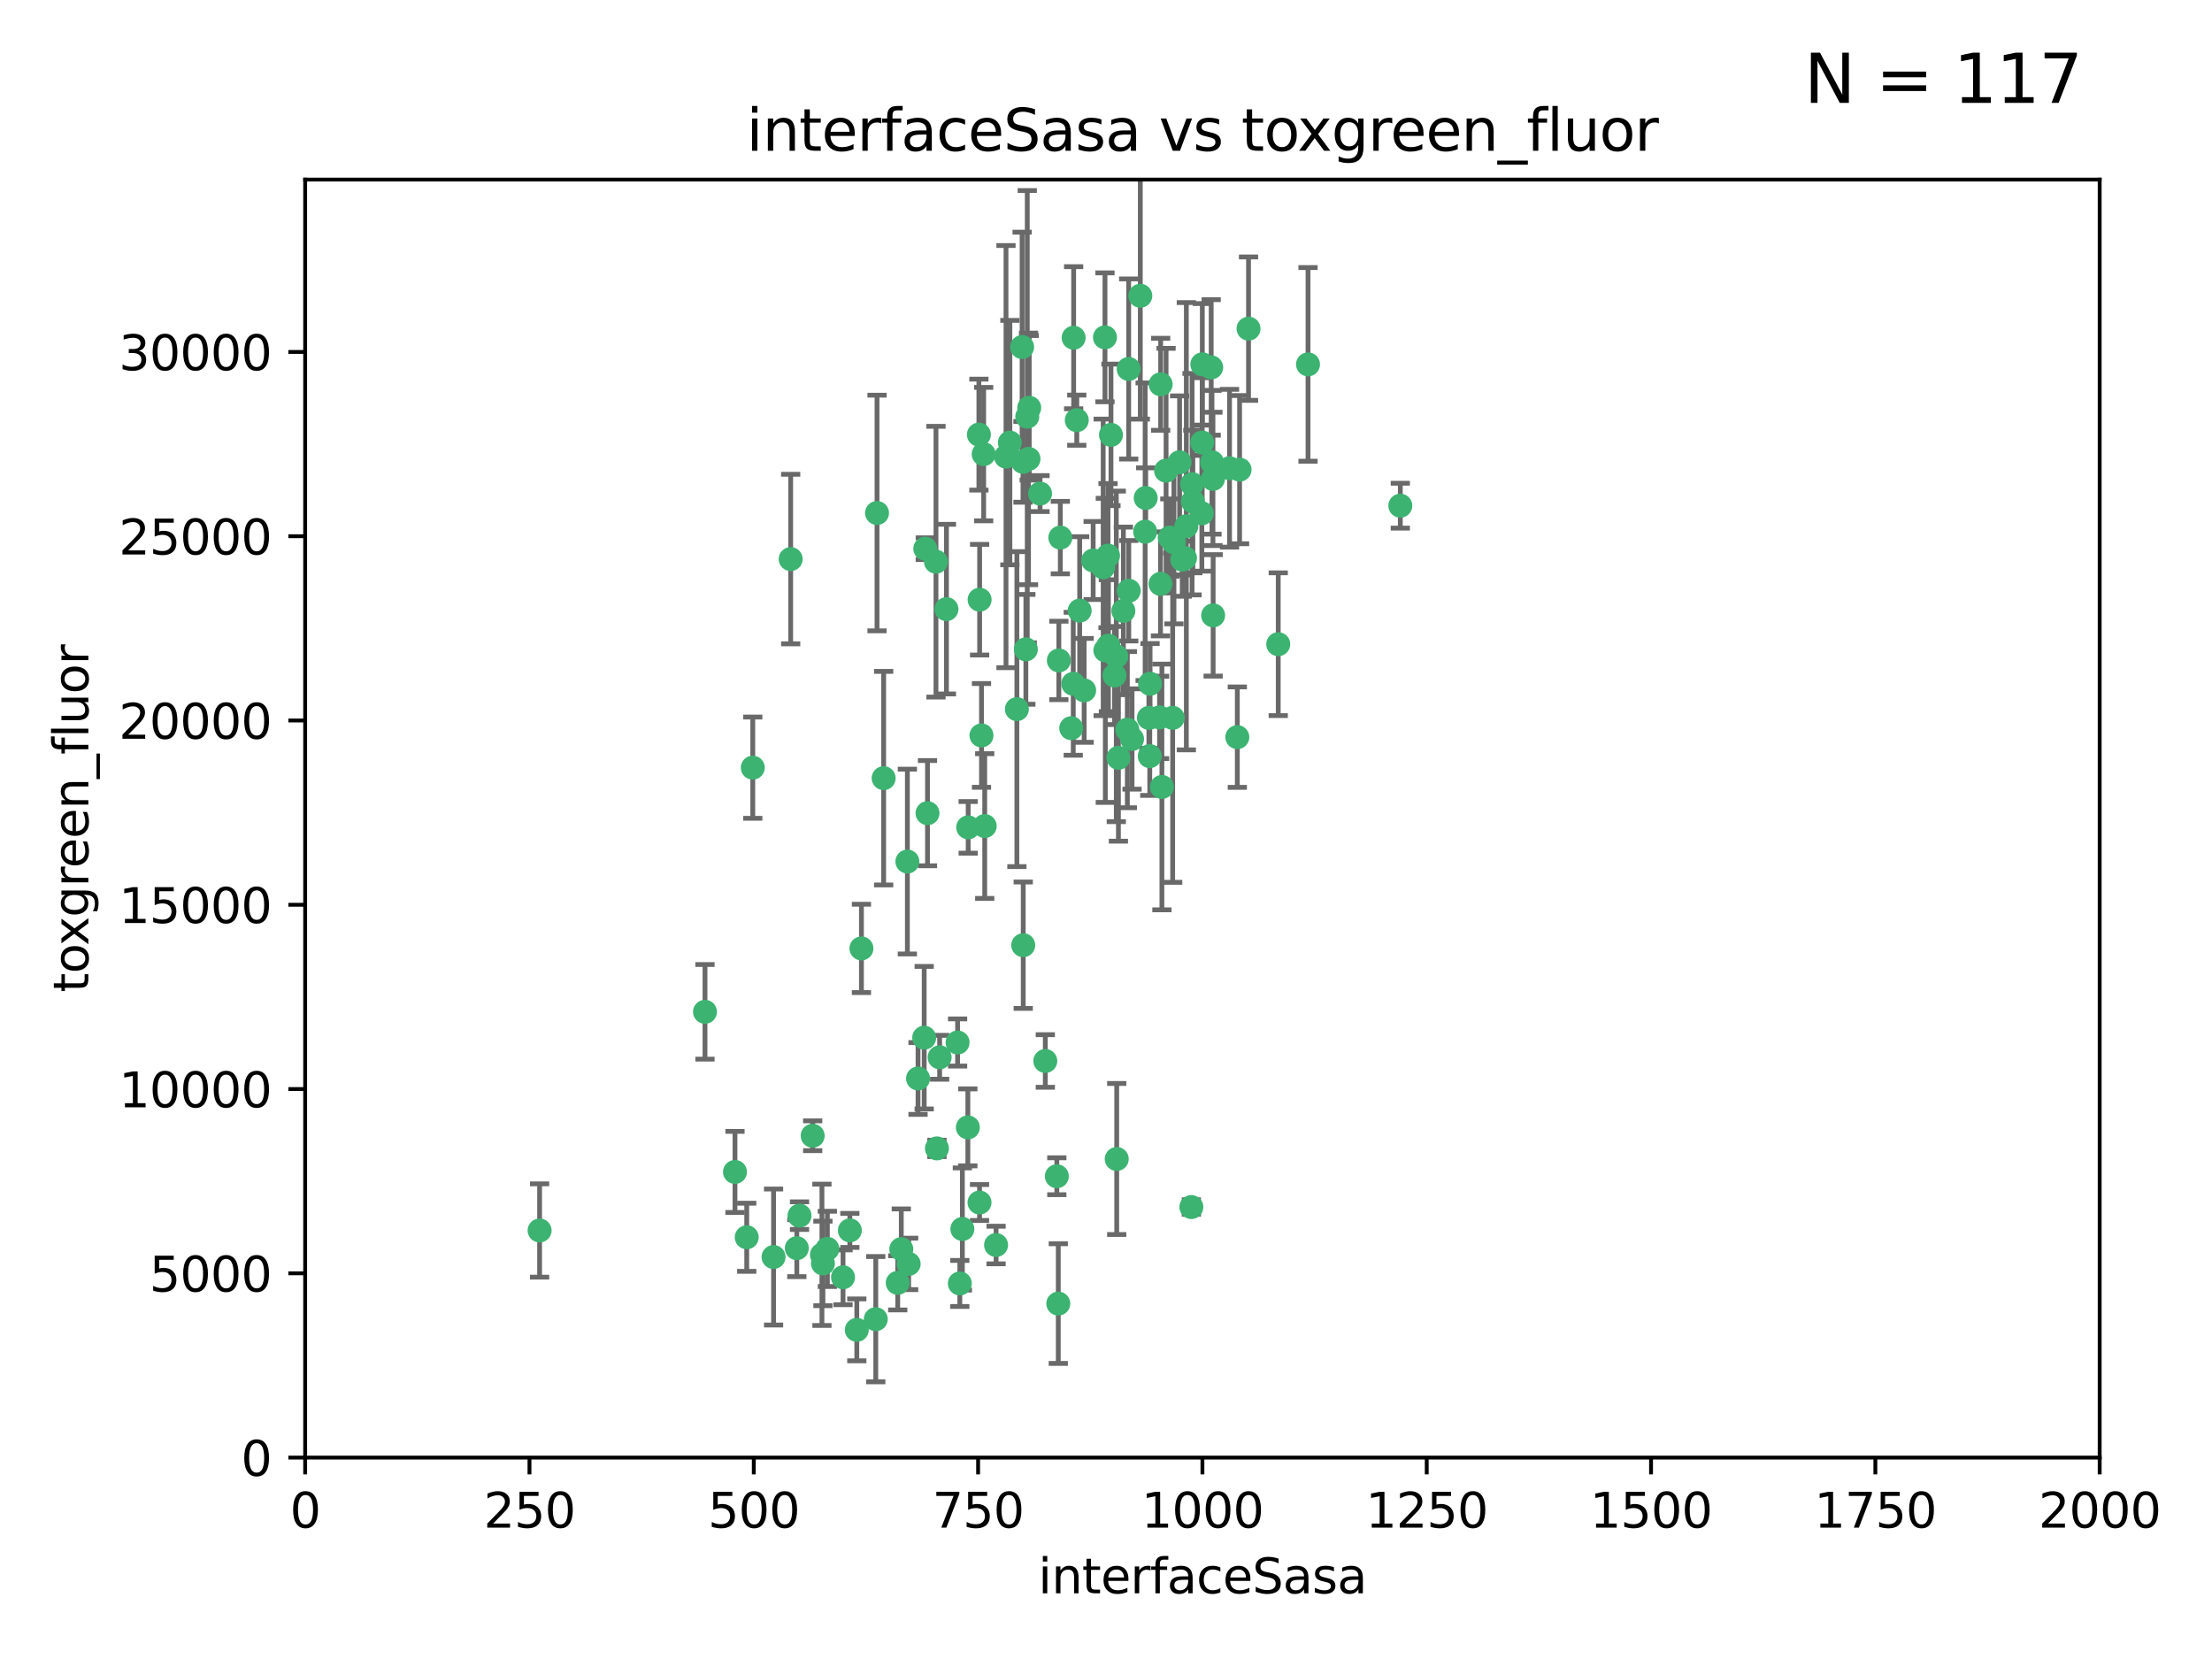 <?xml version="1.0" encoding="utf-8" standalone="no"?>
<!DOCTYPE svg PUBLIC "-//W3C//DTD SVG 1.1//EN"
  "http://www.w3.org/Graphics/SVG/1.1/DTD/svg11.dtd">
<svg xmlns:xlink="http://www.w3.org/1999/xlink" width="460.8pt" height="345.6pt" viewBox="0 0 460.8 345.6" xmlns="http://www.w3.org/2000/svg" version="1.1">
 <defs>
  <style type="text/css">*{stroke-linejoin: round; stroke-linecap: butt}</style>
 </defs>
 <g id="figure_1">
  <g id="patch_1">
   <path d="M 0 345.6 
L 460.8 345.6 
L 460.8 0 
L 0 0 
z
" style="fill: #ffffff"/>
  </g>
  <g id="axes_1">
   <g id="patch_2">
    <path d="M 63.571 303.64 
L 437.4 303.64 
L 437.4 37.411 
L 63.571 37.411 
z
" style="fill: #ffffff"/>
   </g>
   <g id="PathCollection_1">
    <defs>
     <path id="mb343ecb08a" d="M 0 1.118 
C 0.297 1.118 0.581 1 0.791 0.791 
C 1 0.581 1.118 0.297 1.118 0 
C 1.118 -0.297 1 -0.581 0.791 -0.791 
C 0.581 -1 0.297 -1.118 0 -1.118 
C -0.297 -1.118 -0.581 -1 -0.791 -0.791 
C -1 -0.581 -1.118 -0.297 -1.118 0 
C -1.118 0.297 -1 0.581 -0.791 0.791 
C -0.581 1 -0.297 1.118 0 1.118 
z
" style="stroke: #3cb371"/>
    </defs>
    <g clip-path="url(#p42d0b0fea9)">
     <use xlink:href="#mb343ecb08a" x="212.925" y="72.294" style="fill: #3cb371; stroke: #3cb371"/>
     <use xlink:href="#mb343ecb08a" x="243.693" y="111.988" style="fill: #3cb371; stroke: #3cb371"/>
     <use xlink:href="#mb343ecb08a" x="232.546" y="136.733" style="fill: #3cb371; stroke: #3cb371"/>
     <use xlink:href="#mb343ecb08a" x="272.484" y="75.908" style="fill: #3cb371; stroke: #3cb371"/>
     <use xlink:href="#mb343ecb08a" x="231.435" y="90.592" style="fill: #3cb371; stroke: #3cb371"/>
     <use xlink:href="#mb343ecb08a" x="250.437" y="92.187" style="fill: #3cb371; stroke: #3cb371"/>
     <use xlink:href="#mb343ecb08a" x="242.914" y="98.046" style="fill: #3cb371; stroke: #3cb371"/>
     <use xlink:href="#mb343ecb08a" x="266.28" y="134.2" style="fill: #3cb371; stroke: #3cb371"/>
     <use xlink:href="#mb343ecb08a" x="220.886" y="111.99" style="fill: #3cb371; stroke: #3cb371"/>
     <use xlink:href="#mb343ecb08a" x="214.404" y="84.946" style="fill: #3cb371; stroke: #3cb371"/>
     <use xlink:href="#mb343ecb08a" x="241.787" y="80.055" style="fill: #3cb371; stroke: #3cb371"/>
     <use xlink:href="#mb343ecb08a" x="252.721" y="128.194" style="fill: #3cb371; stroke: #3cb371"/>
     <use xlink:href="#mb343ecb08a" x="252.312" y="76.534" style="fill: #3cb371; stroke: #3cb371"/>
     <use xlink:href="#mb343ecb08a" x="258.229" y="97.835" style="fill: #3cb371; stroke: #3cb371"/>
     <use xlink:href="#mb343ecb08a" x="223.66" y="70.355" style="fill: #3cb371; stroke: #3cb371"/>
     <use xlink:href="#mb343ecb08a" x="232.987" y="157.866" style="fill: #3cb371; stroke: #3cb371"/>
     <use xlink:href="#mb343ecb08a" x="241.557" y="149.45" style="fill: #3cb371; stroke: #3cb371"/>
     <use xlink:href="#mb343ecb08a" x="247.136" y="109.622" style="fill: #3cb371; stroke: #3cb371"/>
     <use xlink:href="#mb343ecb08a" x="246.284" y="116.577" style="fill: #3cb371; stroke: #3cb371"/>
     <use xlink:href="#mb343ecb08a" x="252.676" y="99.763" style="fill: #3cb371; stroke: #3cb371"/>
     <use xlink:href="#mb343ecb08a" x="244.553" y="112.982" style="fill: #3cb371; stroke: #3cb371"/>
     <use xlink:href="#mb343ecb08a" x="250.368" y="106.925" style="fill: #3cb371; stroke: #3cb371"/>
     <use xlink:href="#mb343ecb08a" x="230.187" y="70.271" style="fill: #3cb371; stroke: #3cb371"/>
     <use xlink:href="#mb343ecb08a" x="246.854" y="116.252" style="fill: #3cb371; stroke: #3cb371"/>
     <use xlink:href="#mb343ecb08a" x="210.378" y="92.203" style="fill: #3cb371; stroke: #3cb371"/>
     <use xlink:href="#mb343ecb08a" x="256.134" y="97.545" style="fill: #3cb371; stroke: #3cb371"/>
     <use xlink:href="#mb343ecb08a" x="235.142" y="123.063" style="fill: #3cb371; stroke: #3cb371"/>
     <use xlink:href="#mb343ecb08a" x="234.02" y="127.26" style="fill: #3cb371; stroke: #3cb371"/>
     <use xlink:href="#mb343ecb08a" x="223.161" y="151.693" style="fill: #3cb371; stroke: #3cb371"/>
     <use xlink:href="#mb343ecb08a" x="242.046" y="163.936" style="fill: #3cb371; stroke: #3cb371"/>
     <use xlink:href="#mb343ecb08a" x="248.491" y="104.476" style="fill: #3cb371; stroke: #3cb371"/>
     <use xlink:href="#mb343ecb08a" x="238.555" y="110.762" style="fill: #3cb371; stroke: #3cb371"/>
     <use xlink:href="#mb343ecb08a" x="230.261" y="135.482" style="fill: #3cb371; stroke: #3cb371"/>
     <use xlink:href="#mb343ecb08a" x="225.848" y="143.815" style="fill: #3cb371; stroke: #3cb371"/>
     <use xlink:href="#mb343ecb08a" x="238.669" y="103.738" style="fill: #3cb371; stroke: #3cb371"/>
     <use xlink:href="#mb343ecb08a" x="227.725" y="116.762" style="fill: #3cb371; stroke: #3cb371"/>
     <use xlink:href="#mb343ecb08a" x="235.125" y="76.865" style="fill: #3cb371; stroke: #3cb371"/>
     <use xlink:href="#mb343ecb08a" x="241.753" y="121.631" style="fill: #3cb371; stroke: #3cb371"/>
     <use xlink:href="#mb343ecb08a" x="237.546" y="61.614" style="fill: #3cb371; stroke: #3cb371"/>
     <use xlink:href="#mb343ecb08a" x="245.731" y="96.299" style="fill: #3cb371; stroke: #3cb371"/>
     <use xlink:href="#mb343ecb08a" x="257.757" y="153.559" style="fill: #3cb371; stroke: #3cb371"/>
     <use xlink:href="#mb343ecb08a" x="216.658" y="102.821" style="fill: #3cb371; stroke: #3cb371"/>
     <use xlink:href="#mb343ecb08a" x="204.916" y="94.6" style="fill: #3cb371; stroke: #3cb371"/>
     <use xlink:href="#mb343ecb08a" x="214.256" y="95.593" style="fill: #3cb371; stroke: #3cb371"/>
     <use xlink:href="#mb343ecb08a" x="291.711" y="105.344" style="fill: #3cb371; stroke: #3cb371"/>
     <use xlink:href="#mb343ecb08a" x="224.916" y="127.204" style="fill: #3cb371; stroke: #3cb371"/>
     <use xlink:href="#mb343ecb08a" x="260.091" y="68.463" style="fill: #3cb371; stroke: #3cb371"/>
     <use xlink:href="#mb343ecb08a" x="250.465" y="75.9" style="fill: #3cb371; stroke: #3cb371"/>
     <use xlink:href="#mb343ecb08a" x="204.462" y="153.201" style="fill: #3cb371; stroke: #3cb371"/>
     <use xlink:href="#mb343ecb08a" x="213.159" y="196.901" style="fill: #3cb371; stroke: #3cb371"/>
     <use xlink:href="#mb343ecb08a" x="194.981" y="117.014" style="fill: #3cb371; stroke: #3cb371"/>
     <use xlink:href="#mb343ecb08a" x="220.577" y="137.58" style="fill: #3cb371; stroke: #3cb371"/>
     <use xlink:href="#mb343ecb08a" x="223.577" y="142.442" style="fill: #3cb371; stroke: #3cb371"/>
     <use xlink:href="#mb343ecb08a" x="192.753" y="114.302" style="fill: #3cb371; stroke: #3cb371"/>
     <use xlink:href="#mb343ecb08a" x="203.92" y="90.534" style="fill: #3cb371; stroke: #3cb371"/>
     <use xlink:href="#mb343ecb08a" x="230.822" y="115.749" style="fill: #3cb371; stroke: #3cb371"/>
     <use xlink:href="#mb343ecb08a" x="239.332" y="149.553" style="fill: #3cb371; stroke: #3cb371"/>
     <use xlink:href="#mb343ecb08a" x="204.073" y="124.926" style="fill: #3cb371; stroke: #3cb371"/>
     <use xlink:href="#mb343ecb08a" x="248.329" y="100.862" style="fill: #3cb371; stroke: #3cb371"/>
     <use xlink:href="#mb343ecb08a" x="182.701" y="106.867" style="fill: #3cb371; stroke: #3cb371"/>
     <use xlink:href="#mb343ecb08a" x="229.813" y="118.19" style="fill: #3cb371; stroke: #3cb371"/>
     <use xlink:href="#mb343ecb08a" x="239.579" y="142.44" style="fill: #3cb371; stroke: #3cb371"/>
     <use xlink:href="#mb343ecb08a" x="230.901" y="134.514" style="fill: #3cb371; stroke: #3cb371"/>
     <use xlink:href="#mb343ecb08a" x="213.706" y="135.269" style="fill: #3cb371; stroke: #3cb371"/>
     <use xlink:href="#mb343ecb08a" x="213.998" y="86.8" style="fill: #3cb371; stroke: #3cb371"/>
     <use xlink:href="#mb343ecb08a" x="232.635" y="241.437" style="fill: #3cb371; stroke: #3cb371"/>
     <use xlink:href="#mb343ecb08a" x="252.476" y="96.298" style="fill: #3cb371; stroke: #3cb371"/>
     <use xlink:href="#mb343ecb08a" x="211.835" y="147.723" style="fill: #3cb371; stroke: #3cb371"/>
     <use xlink:href="#mb343ecb08a" x="209.568" y="95.121" style="fill: #3cb371; stroke: #3cb371"/>
     <use xlink:href="#mb343ecb08a" x="248.185" y="251.452" style="fill: #3cb371; stroke: #3cb371"/>
     <use xlink:href="#mb343ecb08a" x="220.157" y="245.034" style="fill: #3cb371; stroke: #3cb371"/>
     <use xlink:href="#mb343ecb08a" x="213.11" y="96.211" style="fill: #3cb371; stroke: #3cb371"/>
     <use xlink:href="#mb343ecb08a" x="244.288" y="149.542" style="fill: #3cb371; stroke: #3cb371"/>
     <use xlink:href="#mb343ecb08a" x="189.023" y="179.478" style="fill: #3cb371; stroke: #3cb371"/>
     <use xlink:href="#mb343ecb08a" x="193.215" y="169.397" style="fill: #3cb371; stroke: #3cb371"/>
     <use xlink:href="#mb343ecb08a" x="235.826" y="153.944" style="fill: #3cb371; stroke: #3cb371"/>
     <use xlink:href="#mb343ecb08a" x="224.314" y="87.531" style="fill: #3cb371; stroke: #3cb371"/>
     <use xlink:href="#mb343ecb08a" x="239.516" y="157.513" style="fill: #3cb371; stroke: #3cb371"/>
     <use xlink:href="#mb343ecb08a" x="164.714" y="116.464" style="fill: #3cb371; stroke: #3cb371"/>
     <use xlink:href="#mb343ecb08a" x="205.136" y="172.082" style="fill: #3cb371; stroke: #3cb371"/>
     <use xlink:href="#mb343ecb08a" x="201.621" y="234.855" style="fill: #3cb371; stroke: #3cb371"/>
     <use xlink:href="#mb343ecb08a" x="161.148" y="261.86" style="fill: #3cb371; stroke: #3cb371"/>
     <use xlink:href="#mb343ecb08a" x="201.69" y="172.356" style="fill: #3cb371; stroke: #3cb371"/>
     <use xlink:href="#mb343ecb08a" x="199.948" y="267.365" style="fill: #3cb371; stroke: #3cb371"/>
     <use xlink:href="#mb343ecb08a" x="234.846" y="152.004" style="fill: #3cb371; stroke: #3cb371"/>
     <use xlink:href="#mb343ecb08a" x="197.163" y="126.892" style="fill: #3cb371; stroke: #3cb371"/>
     <use xlink:href="#mb343ecb08a" x="192.525" y="216.17" style="fill: #3cb371; stroke: #3cb371"/>
     <use xlink:href="#mb343ecb08a" x="155.557" y="257.745" style="fill: #3cb371; stroke: #3cb371"/>
     <use xlink:href="#mb343ecb08a" x="184.082" y="162.105" style="fill: #3cb371; stroke: #3cb371"/>
     <use xlink:href="#mb343ecb08a" x="207.501" y="259.36" style="fill: #3cb371; stroke: #3cb371"/>
     <use xlink:href="#mb343ecb08a" x="187.755" y="260.221" style="fill: #3cb371; stroke: #3cb371"/>
     <use xlink:href="#mb343ecb08a" x="172.357" y="260.163" style="fill: #3cb371; stroke: #3cb371"/>
     <use xlink:href="#mb343ecb08a" x="165.991" y="260.019" style="fill: #3cb371; stroke: #3cb371"/>
     <use xlink:href="#mb343ecb08a" x="232.174" y="140.722" style="fill: #3cb371; stroke: #3cb371"/>
     <use xlink:href="#mb343ecb08a" x="200.477" y="256.018" style="fill: #3cb371; stroke: #3cb371"/>
     <use xlink:href="#mb343ecb08a" x="179.453" y="197.571" style="fill: #3cb371; stroke: #3cb371"/>
     <use xlink:href="#mb343ecb08a" x="175.617" y="266.086" style="fill: #3cb371; stroke: #3cb371"/>
     <use xlink:href="#mb343ecb08a" x="112.41" y="256.331" style="fill: #3cb371; stroke: #3cb371"/>
     <use xlink:href="#mb343ecb08a" x="178.488" y="277.035" style="fill: #3cb371; stroke: #3cb371"/>
     <use xlink:href="#mb343ecb08a" x="156.817" y="159.917" style="fill: #3cb371; stroke: #3cb371"/>
     <use xlink:href="#mb343ecb08a" x="217.757" y="221.023" style="fill: #3cb371; stroke: #3cb371"/>
     <use xlink:href="#mb343ecb08a" x="169.294" y="236.599" style="fill: #3cb371; stroke: #3cb371"/>
     <use xlink:href="#mb343ecb08a" x="191.245" y="224.667" style="fill: #3cb371; stroke: #3cb371"/>
     <use xlink:href="#mb343ecb08a" x="220.46" y="271.563" style="fill: #3cb371; stroke: #3cb371"/>
     <use xlink:href="#mb343ecb08a" x="166.554" y="253.241" style="fill: #3cb371; stroke: #3cb371"/>
     <use xlink:href="#mb343ecb08a" x="195.181" y="239.234" style="fill: #3cb371; stroke: #3cb371"/>
     <use xlink:href="#mb343ecb08a" x="204.052" y="250.509" style="fill: #3cb371; stroke: #3cb371"/>
     <use xlink:href="#mb343ecb08a" x="187.013" y="267.238" style="fill: #3cb371; stroke: #3cb371"/>
     <use xlink:href="#mb343ecb08a" x="195.744" y="220.252" style="fill: #3cb371; stroke: #3cb371"/>
     <use xlink:href="#mb343ecb08a" x="189.29" y="263.294" style="fill: #3cb371; stroke: #3cb371"/>
     <use xlink:href="#mb343ecb08a" x="182.439" y="274.808" style="fill: #3cb371; stroke: #3cb371"/>
     <use xlink:href="#mb343ecb08a" x="171.225" y="261.393" style="fill: #3cb371; stroke: #3cb371"/>
     <use xlink:href="#mb343ecb08a" x="177.039" y="256.316" style="fill: #3cb371; stroke: #3cb371"/>
     <use xlink:href="#mb343ecb08a" x="171.432" y="263.195" style="fill: #3cb371; stroke: #3cb371"/>
     <use xlink:href="#mb343ecb08a" x="199.484" y="217.17" style="fill: #3cb371; stroke: #3cb371"/>
     <use xlink:href="#mb343ecb08a" x="153.109" y="244.135" style="fill: #3cb371; stroke: #3cb371"/>
     <use xlink:href="#mb343ecb08a" x="146.862" y="210.779" style="fill: #3cb371; stroke: #3cb371"/>
    </g>
   </g>
   <g id="matplotlib.axis_1">
    <g id="xtick_1">
     <g id="line2d_1">
      <defs>
       <path id="m4587f9ce0c" d="M 0 0 
L 0 3.5 
" style="stroke: #000000; stroke-width: 0.8"/>
      </defs>
      <g>
       <use xlink:href="#m4587f9ce0c" x="63.571" y="303.64" style="stroke: #000000; stroke-width: 0.8"/>
      </g>
     </g>
     <g id="text_1">
      <!-- 0 -->
      <g transform="translate(60.39 318.238)scale(0.1 -0.1)">
       <defs>
        <path id="DejaVuSans-30" d="M 2034 4250 
Q 1547 4250 1301 3770 
Q 1056 3291 1056 2328 
Q 1056 1369 1301 889 
Q 1547 409 2034 409 
Q 2525 409 2770 889 
Q 3016 1369 3016 2328 
Q 3016 3291 2770 3770 
Q 2525 4250 2034 4250 
z
M 2034 4750 
Q 2819 4750 3233 4129 
Q 3647 3509 3647 2328 
Q 3647 1150 3233 529 
Q 2819 -91 2034 -91 
Q 1250 -91 836 529 
Q 422 1150 422 2328 
Q 422 3509 836 4129 
Q 1250 4750 2034 4750 
z
" transform="scale(0.016)"/>
       </defs>
       <use xlink:href="#DejaVuSans-30"/>
      </g>
     </g>
    </g>
    <g id="xtick_2">
     <g id="line2d_2">
      <g>
       <use xlink:href="#m4587f9ce0c" x="110.3" y="303.64" style="stroke: #000000; stroke-width: 0.8"/>
      </g>
     </g>
     <g id="text_2">
      <!-- 250 -->
      <g transform="translate(100.756 318.238)scale(0.1 -0.1)">
       <defs>
        <path id="DejaVuSans-32" d="M 1228 531 
L 3431 531 
L 3431 0 
L 469 0 
L 469 531 
Q 828 903 1448 1529 
Q 2069 2156 2228 2338 
Q 2531 2678 2651 2914 
Q 2772 3150 2772 3378 
Q 2772 3750 2511 3984 
Q 2250 4219 1831 4219 
Q 1534 4219 1204 4116 
Q 875 4013 500 3803 
L 500 4441 
Q 881 4594 1212 4672 
Q 1544 4750 1819 4750 
Q 2544 4750 2975 4387 
Q 3406 4025 3406 3419 
Q 3406 3131 3298 2873 
Q 3191 2616 2906 2266 
Q 2828 2175 2409 1742 
Q 1991 1309 1228 531 
z
" transform="scale(0.016)"/>
        <path id="DejaVuSans-35" d="M 691 4666 
L 3169 4666 
L 3169 4134 
L 1269 4134 
L 1269 2991 
Q 1406 3038 1543 3061 
Q 1681 3084 1819 3084 
Q 2600 3084 3056 2656 
Q 3513 2228 3513 1497 
Q 3513 744 3044 326 
Q 2575 -91 1722 -91 
Q 1428 -91 1123 -41 
Q 819 9 494 109 
L 494 744 
Q 775 591 1075 516 
Q 1375 441 1709 441 
Q 2250 441 2565 725 
Q 2881 1009 2881 1497 
Q 2881 1984 2565 2268 
Q 2250 2553 1709 2553 
Q 1456 2553 1204 2497 
Q 953 2441 691 2322 
L 691 4666 
z
" transform="scale(0.016)"/>
       </defs>
       <use xlink:href="#DejaVuSans-32"/>
       <use xlink:href="#DejaVuSans-35" x="63.623"/>
       <use xlink:href="#DejaVuSans-30" x="127.246"/>
      </g>
     </g>
    </g>
    <g id="xtick_3">
     <g id="line2d_3">
      <g>
       <use xlink:href="#m4587f9ce0c" x="157.028" y="303.64" style="stroke: #000000; stroke-width: 0.8"/>
      </g>
     </g>
     <g id="text_3">
      <!-- 500 -->
      <g transform="translate(147.485 318.238)scale(0.1 -0.1)">
       <use xlink:href="#DejaVuSans-35"/>
       <use xlink:href="#DejaVuSans-30" x="63.623"/>
       <use xlink:href="#DejaVuSans-30" x="127.246"/>
      </g>
     </g>
    </g>
    <g id="xtick_4">
     <g id="line2d_4">
      <g>
       <use xlink:href="#m4587f9ce0c" x="203.757" y="303.64" style="stroke: #000000; stroke-width: 0.8"/>
      </g>
     </g>
     <g id="text_4">
      <!-- 750 -->
      <g transform="translate(194.213 318.238)scale(0.1 -0.1)">
       <defs>
        <path id="DejaVuSans-37" d="M 525 4666 
L 3525 4666 
L 3525 4397 
L 1831 0 
L 1172 0 
L 2766 4134 
L 525 4134 
L 525 4666 
z
" transform="scale(0.016)"/>
       </defs>
       <use xlink:href="#DejaVuSans-37"/>
       <use xlink:href="#DejaVuSans-35" x="63.623"/>
       <use xlink:href="#DejaVuSans-30" x="127.246"/>
      </g>
     </g>
    </g>
    <g id="xtick_5">
     <g id="line2d_5">
      <g>
       <use xlink:href="#m4587f9ce0c" x="250.486" y="303.64" style="stroke: #000000; stroke-width: 0.8"/>
      </g>
     </g>
     <g id="text_5">
      <!-- 1000 -->
      <g transform="translate(237.761 318.238)scale(0.1 -0.1)">
       <defs>
        <path id="DejaVuSans-31" d="M 794 531 
L 1825 531 
L 1825 4091 
L 703 3866 
L 703 4441 
L 1819 4666 
L 2450 4666 
L 2450 531 
L 3481 531 
L 3481 0 
L 794 0 
L 794 531 
z
" transform="scale(0.016)"/>
       </defs>
       <use xlink:href="#DejaVuSans-31"/>
       <use xlink:href="#DejaVuSans-30" x="63.623"/>
       <use xlink:href="#DejaVuSans-30" x="127.246"/>
       <use xlink:href="#DejaVuSans-30" x="190.869"/>
      </g>
     </g>
    </g>
    <g id="xtick_6">
     <g id="line2d_6">
      <g>
       <use xlink:href="#m4587f9ce0c" x="297.214" y="303.64" style="stroke: #000000; stroke-width: 0.8"/>
      </g>
     </g>
     <g id="text_6">
      <!-- 1250 -->
      <g transform="translate(284.489 318.238)scale(0.1 -0.1)">
       <use xlink:href="#DejaVuSans-31"/>
       <use xlink:href="#DejaVuSans-32" x="63.623"/>
       <use xlink:href="#DejaVuSans-35" x="127.246"/>
       <use xlink:href="#DejaVuSans-30" x="190.869"/>
      </g>
     </g>
    </g>
    <g id="xtick_7">
     <g id="line2d_7">
      <g>
       <use xlink:href="#m4587f9ce0c" x="343.943" y="303.64" style="stroke: #000000; stroke-width: 0.8"/>
      </g>
     </g>
     <g id="text_7">
      <!-- 1500 -->
      <g transform="translate(331.218 318.238)scale(0.1 -0.1)">
       <use xlink:href="#DejaVuSans-31"/>
       <use xlink:href="#DejaVuSans-35" x="63.623"/>
       <use xlink:href="#DejaVuSans-30" x="127.246"/>
       <use xlink:href="#DejaVuSans-30" x="190.869"/>
      </g>
     </g>
    </g>
    <g id="xtick_8">
     <g id="line2d_8">
      <g>
       <use xlink:href="#m4587f9ce0c" x="390.671" y="303.64" style="stroke: #000000; stroke-width: 0.8"/>
      </g>
     </g>
     <g id="text_8">
      <!-- 1750 -->
      <g transform="translate(377.946 318.238)scale(0.1 -0.1)">
       <use xlink:href="#DejaVuSans-31"/>
       <use xlink:href="#DejaVuSans-37" x="63.623"/>
       <use xlink:href="#DejaVuSans-35" x="127.246"/>
       <use xlink:href="#DejaVuSans-30" x="190.869"/>
      </g>
     </g>
    </g>
    <g id="xtick_9">
     <g id="line2d_9">
      <g>
       <use xlink:href="#m4587f9ce0c" x="437.4" y="303.64" style="stroke: #000000; stroke-width: 0.8"/>
      </g>
     </g>
     <g id="text_9">
      <!-- 2000 -->
      <g transform="translate(424.675 318.238)scale(0.1 -0.1)">
       <use xlink:href="#DejaVuSans-32"/>
       <use xlink:href="#DejaVuSans-30" x="63.623"/>
       <use xlink:href="#DejaVuSans-30" x="127.246"/>
       <use xlink:href="#DejaVuSans-30" x="190.869"/>
      </g>
     </g>
    </g>
    <g id="text_10">
     <!-- interfaceSasa -->
     <g transform="translate(216.279 331.917)scale(0.1 -0.1)">
      <defs>
       <path id="DejaVuSans-69" d="M 603 3500 
L 1178 3500 
L 1178 0 
L 603 0 
L 603 3500 
z
M 603 4863 
L 1178 4863 
L 1178 4134 
L 603 4134 
L 603 4863 
z
" transform="scale(0.016)"/>
       <path id="DejaVuSans-6e" d="M 3513 2113 
L 3513 0 
L 2938 0 
L 2938 2094 
Q 2938 2591 2744 2837 
Q 2550 3084 2163 3084 
Q 1697 3084 1428 2787 
Q 1159 2491 1159 1978 
L 1159 0 
L 581 0 
L 581 3500 
L 1159 3500 
L 1159 2956 
Q 1366 3272 1645 3428 
Q 1925 3584 2291 3584 
Q 2894 3584 3203 3211 
Q 3513 2838 3513 2113 
z
" transform="scale(0.016)"/>
       <path id="DejaVuSans-74" d="M 1172 4494 
L 1172 3500 
L 2356 3500 
L 2356 3053 
L 1172 3053 
L 1172 1153 
Q 1172 725 1289 603 
Q 1406 481 1766 481 
L 2356 481 
L 2356 0 
L 1766 0 
Q 1100 0 847 248 
Q 594 497 594 1153 
L 594 3053 
L 172 3053 
L 172 3500 
L 594 3500 
L 594 4494 
L 1172 4494 
z
" transform="scale(0.016)"/>
       <path id="DejaVuSans-65" d="M 3597 1894 
L 3597 1613 
L 953 1613 
Q 991 1019 1311 708 
Q 1631 397 2203 397 
Q 2534 397 2845 478 
Q 3156 559 3463 722 
L 3463 178 
Q 3153 47 2828 -22 
Q 2503 -91 2169 -91 
Q 1331 -91 842 396 
Q 353 884 353 1716 
Q 353 2575 817 3079 
Q 1281 3584 2069 3584 
Q 2775 3584 3186 3129 
Q 3597 2675 3597 1894 
z
M 3022 2063 
Q 3016 2534 2758 2815 
Q 2500 3097 2075 3097 
Q 1594 3097 1305 2825 
Q 1016 2553 972 2059 
L 3022 2063 
z
" transform="scale(0.016)"/>
       <path id="DejaVuSans-72" d="M 2631 2963 
Q 2534 3019 2420 3045 
Q 2306 3072 2169 3072 
Q 1681 3072 1420 2755 
Q 1159 2438 1159 1844 
L 1159 0 
L 581 0 
L 581 3500 
L 1159 3500 
L 1159 2956 
Q 1341 3275 1631 3429 
Q 1922 3584 2338 3584 
Q 2397 3584 2469 3576 
Q 2541 3569 2628 3553 
L 2631 2963 
z
" transform="scale(0.016)"/>
       <path id="DejaVuSans-66" d="M 2375 4863 
L 2375 4384 
L 1825 4384 
Q 1516 4384 1395 4259 
Q 1275 4134 1275 3809 
L 1275 3500 
L 2222 3500 
L 2222 3053 
L 1275 3053 
L 1275 0 
L 697 0 
L 697 3053 
L 147 3053 
L 147 3500 
L 697 3500 
L 697 3744 
Q 697 4328 969 4595 
Q 1241 4863 1831 4863 
L 2375 4863 
z
" transform="scale(0.016)"/>
       <path id="DejaVuSans-61" d="M 2194 1759 
Q 1497 1759 1228 1600 
Q 959 1441 959 1056 
Q 959 750 1161 570 
Q 1363 391 1709 391 
Q 2188 391 2477 730 
Q 2766 1069 2766 1631 
L 2766 1759 
L 2194 1759 
z
M 3341 1997 
L 3341 0 
L 2766 0 
L 2766 531 
Q 2569 213 2275 61 
Q 1981 -91 1556 -91 
Q 1019 -91 701 211 
Q 384 513 384 1019 
Q 384 1609 779 1909 
Q 1175 2209 1959 2209 
L 2766 2209 
L 2766 2266 
Q 2766 2663 2505 2880 
Q 2244 3097 1772 3097 
Q 1472 3097 1187 3025 
Q 903 2953 641 2809 
L 641 3341 
Q 956 3463 1253 3523 
Q 1550 3584 1831 3584 
Q 2591 3584 2966 3190 
Q 3341 2797 3341 1997 
z
" transform="scale(0.016)"/>
       <path id="DejaVuSans-63" d="M 3122 3366 
L 3122 2828 
Q 2878 2963 2633 3030 
Q 2388 3097 2138 3097 
Q 1578 3097 1268 2742 
Q 959 2388 959 1747 
Q 959 1106 1268 751 
Q 1578 397 2138 397 
Q 2388 397 2633 464 
Q 2878 531 3122 666 
L 3122 134 
Q 2881 22 2623 -34 
Q 2366 -91 2075 -91 
Q 1284 -91 818 406 
Q 353 903 353 1747 
Q 353 2603 823 3093 
Q 1294 3584 2113 3584 
Q 2378 3584 2631 3529 
Q 2884 3475 3122 3366 
z
" transform="scale(0.016)"/>
       <path id="DejaVuSans-53" d="M 3425 4513 
L 3425 3897 
Q 3066 4069 2747 4153 
Q 2428 4238 2131 4238 
Q 1616 4238 1336 4038 
Q 1056 3838 1056 3469 
Q 1056 3159 1242 3001 
Q 1428 2844 1947 2747 
L 2328 2669 
Q 3034 2534 3370 2195 
Q 3706 1856 3706 1288 
Q 3706 609 3251 259 
Q 2797 -91 1919 -91 
Q 1588 -91 1214 -16 
Q 841 59 441 206 
L 441 856 
Q 825 641 1194 531 
Q 1563 422 1919 422 
Q 2459 422 2753 634 
Q 3047 847 3047 1241 
Q 3047 1584 2836 1778 
Q 2625 1972 2144 2069 
L 1759 2144 
Q 1053 2284 737 2584 
Q 422 2884 422 3419 
Q 422 4038 858 4394 
Q 1294 4750 2059 4750 
Q 2388 4750 2728 4690 
Q 3069 4631 3425 4513 
z
" transform="scale(0.016)"/>
       <path id="DejaVuSans-73" d="M 2834 3397 
L 2834 2853 
Q 2591 2978 2328 3040 
Q 2066 3103 1784 3103 
Q 1356 3103 1142 2972 
Q 928 2841 928 2578 
Q 928 2378 1081 2264 
Q 1234 2150 1697 2047 
L 1894 2003 
Q 2506 1872 2764 1633 
Q 3022 1394 3022 966 
Q 3022 478 2636 193 
Q 2250 -91 1575 -91 
Q 1294 -91 989 -36 
Q 684 19 347 128 
L 347 722 
Q 666 556 975 473 
Q 1284 391 1588 391 
Q 1994 391 2212 530 
Q 2431 669 2431 922 
Q 2431 1156 2273 1281 
Q 2116 1406 1581 1522 
L 1381 1569 
Q 847 1681 609 1914 
Q 372 2147 372 2553 
Q 372 3047 722 3315 
Q 1072 3584 1716 3584 
Q 2034 3584 2315 3537 
Q 2597 3491 2834 3397 
z
" transform="scale(0.016)"/>
      </defs>
      <use xlink:href="#DejaVuSans-69"/>
      <use xlink:href="#DejaVuSans-6e" x="27.783"/>
      <use xlink:href="#DejaVuSans-74" x="91.162"/>
      <use xlink:href="#DejaVuSans-65" x="130.371"/>
      <use xlink:href="#DejaVuSans-72" x="191.895"/>
      <use xlink:href="#DejaVuSans-66" x="233.008"/>
      <use xlink:href="#DejaVuSans-61" x="268.213"/>
      <use xlink:href="#DejaVuSans-63" x="329.492"/>
      <use xlink:href="#DejaVuSans-65" x="384.473"/>
      <use xlink:href="#DejaVuSans-53" x="445.996"/>
      <use xlink:href="#DejaVuSans-61" x="509.473"/>
      <use xlink:href="#DejaVuSans-73" x="570.752"/>
      <use xlink:href="#DejaVuSans-61" x="622.852"/>
     </g>
    </g>
   </g>
   <g id="matplotlib.axis_2">
    <g id="ytick_1">
     <g id="line2d_10">
      <defs>
       <path id="m9ef2988078" d="M 0 0 
L -3.5 0 
" style="stroke: #000000; stroke-width: 0.8"/>
      </defs>
      <g>
       <use xlink:href="#m9ef2988078" x="63.571" y="303.64" style="stroke: #000000; stroke-width: 0.8"/>
      </g>
     </g>
     <g id="text_11">
      <!-- 0 -->
      <g transform="translate(50.209 307.439)scale(0.1 -0.1)">
       <use xlink:href="#DejaVuSans-30"/>
      </g>
     </g>
    </g>
    <g id="ytick_2">
     <g id="line2d_11">
      <g>
       <use xlink:href="#m9ef2988078" x="63.571" y="265.253" style="stroke: #000000; stroke-width: 0.8"/>
      </g>
     </g>
     <g id="text_12">
      <!-- 5000 -->
      <g transform="translate(31.121 269.052)scale(0.1 -0.1)">
       <use xlink:href="#DejaVuSans-35"/>
       <use xlink:href="#DejaVuSans-30" x="63.623"/>
       <use xlink:href="#DejaVuSans-30" x="127.246"/>
       <use xlink:href="#DejaVuSans-30" x="190.869"/>
      </g>
     </g>
    </g>
    <g id="ytick_3">
     <g id="line2d_12">
      <g>
       <use xlink:href="#m9ef2988078" x="63.571" y="226.866" style="stroke: #000000; stroke-width: 0.8"/>
      </g>
     </g>
     <g id="text_13">
      <!-- 10000 -->
      <g transform="translate(24.759 230.665)scale(0.1 -0.1)">
       <use xlink:href="#DejaVuSans-31"/>
       <use xlink:href="#DejaVuSans-30" x="63.623"/>
       <use xlink:href="#DejaVuSans-30" x="127.246"/>
       <use xlink:href="#DejaVuSans-30" x="190.869"/>
       <use xlink:href="#DejaVuSans-30" x="254.492"/>
      </g>
     </g>
    </g>
    <g id="ytick_4">
     <g id="line2d_13">
      <g>
       <use xlink:href="#m9ef2988078" x="63.571" y="188.479" style="stroke: #000000; stroke-width: 0.8"/>
      </g>
     </g>
     <g id="text_14">
      <!-- 15000 -->
      <g transform="translate(24.759 192.278)scale(0.1 -0.1)">
       <use xlink:href="#DejaVuSans-31"/>
       <use xlink:href="#DejaVuSans-35" x="63.623"/>
       <use xlink:href="#DejaVuSans-30" x="127.246"/>
       <use xlink:href="#DejaVuSans-30" x="190.869"/>
       <use xlink:href="#DejaVuSans-30" x="254.492"/>
      </g>
     </g>
    </g>
    <g id="ytick_5">
     <g id="line2d_14">
      <g>
       <use xlink:href="#m9ef2988078" x="63.571" y="150.092" style="stroke: #000000; stroke-width: 0.8"/>
      </g>
     </g>
     <g id="text_15">
      <!-- 20000 -->
      <g transform="translate(24.759 153.891)scale(0.1 -0.1)">
       <use xlink:href="#DejaVuSans-32"/>
       <use xlink:href="#DejaVuSans-30" x="63.623"/>
       <use xlink:href="#DejaVuSans-30" x="127.246"/>
       <use xlink:href="#DejaVuSans-30" x="190.869"/>
       <use xlink:href="#DejaVuSans-30" x="254.492"/>
      </g>
     </g>
    </g>
    <g id="ytick_6">
     <g id="line2d_15">
      <g>
       <use xlink:href="#m9ef2988078" x="63.571" y="111.705" style="stroke: #000000; stroke-width: 0.8"/>
      </g>
     </g>
     <g id="text_16">
      <!-- 25000 -->
      <g transform="translate(24.759 115.504)scale(0.1 -0.1)">
       <use xlink:href="#DejaVuSans-32"/>
       <use xlink:href="#DejaVuSans-35" x="63.623"/>
       <use xlink:href="#DejaVuSans-30" x="127.246"/>
       <use xlink:href="#DejaVuSans-30" x="190.869"/>
       <use xlink:href="#DejaVuSans-30" x="254.492"/>
      </g>
     </g>
    </g>
    <g id="ytick_7">
     <g id="line2d_16">
      <g>
       <use xlink:href="#m9ef2988078" x="63.571" y="73.317" style="stroke: #000000; stroke-width: 0.8"/>
      </g>
     </g>
     <g id="text_17">
      <!-- 30000 -->
      <g transform="translate(24.759 77.117)scale(0.1 -0.1)">
       <defs>
        <path id="DejaVuSans-33" d="M 2597 2516 
Q 3050 2419 3304 2112 
Q 3559 1806 3559 1356 
Q 3559 666 3084 287 
Q 2609 -91 1734 -91 
Q 1441 -91 1130 -33 
Q 819 25 488 141 
L 488 750 
Q 750 597 1062 519 
Q 1375 441 1716 441 
Q 2309 441 2620 675 
Q 2931 909 2931 1356 
Q 2931 1769 2642 2001 
Q 2353 2234 1838 2234 
L 1294 2234 
L 1294 2753 
L 1863 2753 
Q 2328 2753 2575 2939 
Q 2822 3125 2822 3475 
Q 2822 3834 2567 4026 
Q 2313 4219 1838 4219 
Q 1578 4219 1281 4162 
Q 984 4106 628 3988 
L 628 4550 
Q 988 4650 1302 4700 
Q 1616 4750 1894 4750 
Q 2613 4750 3031 4423 
Q 3450 4097 3450 3541 
Q 3450 3153 3228 2886 
Q 3006 2619 2597 2516 
z
" transform="scale(0.016)"/>
       </defs>
       <use xlink:href="#DejaVuSans-33"/>
       <use xlink:href="#DejaVuSans-30" x="63.623"/>
       <use xlink:href="#DejaVuSans-30" x="127.246"/>
       <use xlink:href="#DejaVuSans-30" x="190.869"/>
       <use xlink:href="#DejaVuSans-30" x="254.492"/>
      </g>
     </g>
    </g>
    <g id="text_18">
     <!-- toxgreen_fluor -->
     <g transform="translate(18.401 206.72)rotate(-90)scale(0.1 -0.1)">
      <defs>
       <path id="DejaVuSans-6f" d="M 1959 3097 
Q 1497 3097 1228 2736 
Q 959 2375 959 1747 
Q 959 1119 1226 758 
Q 1494 397 1959 397 
Q 2419 397 2687 759 
Q 2956 1122 2956 1747 
Q 2956 2369 2687 2733 
Q 2419 3097 1959 3097 
z
M 1959 3584 
Q 2709 3584 3137 3096 
Q 3566 2609 3566 1747 
Q 3566 888 3137 398 
Q 2709 -91 1959 -91 
Q 1206 -91 779 398 
Q 353 888 353 1747 
Q 353 2609 779 3096 
Q 1206 3584 1959 3584 
z
" transform="scale(0.016)"/>
       <path id="DejaVuSans-78" d="M 3513 3500 
L 2247 1797 
L 3578 0 
L 2900 0 
L 1881 1375 
L 863 0 
L 184 0 
L 1544 1831 
L 300 3500 
L 978 3500 
L 1906 2253 
L 2834 3500 
L 3513 3500 
z
" transform="scale(0.016)"/>
       <path id="DejaVuSans-67" d="M 2906 1791 
Q 2906 2416 2648 2759 
Q 2391 3103 1925 3103 
Q 1463 3103 1205 2759 
Q 947 2416 947 1791 
Q 947 1169 1205 825 
Q 1463 481 1925 481 
Q 2391 481 2648 825 
Q 2906 1169 2906 1791 
z
M 3481 434 
Q 3481 -459 3084 -895 
Q 2688 -1331 1869 -1331 
Q 1566 -1331 1297 -1286 
Q 1028 -1241 775 -1147 
L 775 -588 
Q 1028 -725 1275 -790 
Q 1522 -856 1778 -856 
Q 2344 -856 2625 -561 
Q 2906 -266 2906 331 
L 2906 616 
Q 2728 306 2450 153 
Q 2172 0 1784 0 
Q 1141 0 747 490 
Q 353 981 353 1791 
Q 353 2603 747 3093 
Q 1141 3584 1784 3584 
Q 2172 3584 2450 3431 
Q 2728 3278 2906 2969 
L 2906 3500 
L 3481 3500 
L 3481 434 
z
" transform="scale(0.016)"/>
       <path id="DejaVuSans-5f" d="M 3263 -1063 
L 3263 -1509 
L -63 -1509 
L -63 -1063 
L 3263 -1063 
z
" transform="scale(0.016)"/>
       <path id="DejaVuSans-6c" d="M 603 4863 
L 1178 4863 
L 1178 0 
L 603 0 
L 603 4863 
z
" transform="scale(0.016)"/>
       <path id="DejaVuSans-75" d="M 544 1381 
L 544 3500 
L 1119 3500 
L 1119 1403 
Q 1119 906 1312 657 
Q 1506 409 1894 409 
Q 2359 409 2629 706 
Q 2900 1003 2900 1516 
L 2900 3500 
L 3475 3500 
L 3475 0 
L 2900 0 
L 2900 538 
Q 2691 219 2414 64 
Q 2138 -91 1772 -91 
Q 1169 -91 856 284 
Q 544 659 544 1381 
z
M 1991 3584 
L 1991 3584 
z
" transform="scale(0.016)"/>
      </defs>
      <use xlink:href="#DejaVuSans-74"/>
      <use xlink:href="#DejaVuSans-6f" x="39.209"/>
      <use xlink:href="#DejaVuSans-78" x="97.266"/>
      <use xlink:href="#DejaVuSans-67" x="156.445"/>
      <use xlink:href="#DejaVuSans-72" x="219.922"/>
      <use xlink:href="#DejaVuSans-65" x="258.785"/>
      <use xlink:href="#DejaVuSans-65" x="320.309"/>
      <use xlink:href="#DejaVuSans-6e" x="381.832"/>
      <use xlink:href="#DejaVuSans-5f" x="445.211"/>
      <use xlink:href="#DejaVuSans-66" x="495.211"/>
      <use xlink:href="#DejaVuSans-6c" x="530.416"/>
      <use xlink:href="#DejaVuSans-75" x="558.199"/>
      <use xlink:href="#DejaVuSans-6f" x="621.578"/>
      <use xlink:href="#DejaVuSans-72" x="682.76"/>
     </g>
    </g>
   </g>
   <g id="LineCollection_1">
    <path d="M 212.925 96.224 
L 212.925 48.364 
" clip-path="url(#p42d0b0fea9)" style="fill: none; stroke: #696969"/>
    <path d="M 243.693 120.037 
L 243.693 103.94 
" clip-path="url(#p42d0b0fea9)" style="fill: none; stroke: #696969"/>
    <path d="M 232.546 171.165 
L 232.546 102.302 
" clip-path="url(#p42d0b0fea9)" style="fill: none; stroke: #696969"/>
    <path d="M 272.484 96.079 
L 272.484 55.738 
" clip-path="url(#p42d0b0fea9)" style="fill: none; stroke: #696969"/>
    <path d="M 231.435 105.331 
L 231.435 75.853 
" clip-path="url(#p42d0b0fea9)" style="fill: none; stroke: #696969"/>
    <path d="M 250.437 105.69 
L 250.437 78.685 
" clip-path="url(#p42d0b0fea9)" style="fill: none; stroke: #696969"/>
    <path d="M 242.914 123.522 
L 242.914 72.57 
" clip-path="url(#p42d0b0fea9)" style="fill: none; stroke: #696969"/>
    <path d="M 266.28 149.068 
L 266.28 119.332 
" clip-path="url(#p42d0b0fea9)" style="fill: none; stroke: #696969"/>
    <path d="M 220.886 119.537 
L 220.886 104.443 
" clip-path="url(#p42d0b0fea9)" style="fill: none; stroke: #696969"/>
    <path d="M 214.404 99.998 
L 214.404 69.895 
" clip-path="url(#p42d0b0fea9)" style="fill: none; stroke: #696969"/>
    <path d="M 241.787 89.637 
L 241.787 70.473 
" clip-path="url(#p42d0b0fea9)" style="fill: none; stroke: #696969"/>
    <path d="M 252.721 140.845 
L 252.721 115.543 
" clip-path="url(#p42d0b0fea9)" style="fill: none; stroke: #696969"/>
    <path d="M 252.312 90.647 
L 252.312 62.421 
" clip-path="url(#p42d0b0fea9)" style="fill: none; stroke: #696969"/>
    <path d="M 258.229 113.277 
L 258.229 82.393 
" clip-path="url(#p42d0b0fea9)" style="fill: none; stroke: #696969"/>
    <path d="M 223.66 85.157 
L 223.66 55.552 
" clip-path="url(#p42d0b0fea9)" style="fill: none; stroke: #696969"/>
    <path d="M 232.987 175.236 
L 232.987 140.495 
" clip-path="url(#p42d0b0fea9)" style="fill: none; stroke: #696969"/>
    <path d="M 241.557 158.029 
L 241.557 140.871 
" clip-path="url(#p42d0b0fea9)" style="fill: none; stroke: #696969"/>
    <path d="M 247.136 156.211 
L 247.136 63.032 
" clip-path="url(#p42d0b0fea9)" style="fill: none; stroke: #696969"/>
    <path d="M 246.284 124.214 
L 246.284 108.94 
" clip-path="url(#p42d0b0fea9)" style="fill: none; stroke: #696969"/>
    <path d="M 252.676 113.651 
L 252.676 85.875 
" clip-path="url(#p42d0b0fea9)" style="fill: none; stroke: #696969"/>
    <path d="M 244.553 129.961 
L 244.553 96.004 
" clip-path="url(#p42d0b0fea9)" style="fill: none; stroke: #696969"/>
    <path d="M 250.368 118.981 
L 250.368 94.869 
" clip-path="url(#p42d0b0fea9)" style="fill: none; stroke: #696969"/>
    <path d="M 230.187 83.696 
L 230.187 56.846 
" clip-path="url(#p42d0b0fea9)" style="fill: none; stroke: #696969"/>
    <path d="M 246.854 119.772 
L 246.854 112.733 
" clip-path="url(#p42d0b0fea9)" style="fill: none; stroke: #696969"/>
    <path d="M 210.378 117.661 
L 210.378 66.744 
" clip-path="url(#p42d0b0fea9)" style="fill: none; stroke: #696969"/>
    <path d="M 256.134 113.98 
L 256.134 81.111 
" clip-path="url(#p42d0b0fea9)" style="fill: none; stroke: #696969"/>
    <path d="M 235.142 133.529 
L 235.142 112.598 
" clip-path="url(#p42d0b0fea9)" style="fill: none; stroke: #696969"/>
    <path d="M 234.02 144.714 
L 234.02 109.807 
" clip-path="url(#p42d0b0fea9)" style="fill: none; stroke: #696969"/>
    <path d="M 223.161 152.217 
L 223.161 151.168 
" clip-path="url(#p42d0b0fea9)" style="fill: none; stroke: #696969"/>
    <path d="M 242.046 189.529 
L 242.046 138.343 
" clip-path="url(#p42d0b0fea9)" style="fill: none; stroke: #696969"/>
    <path d="M 248.491 119.328 
L 248.491 89.623 
" clip-path="url(#p42d0b0fea9)" style="fill: none; stroke: #696969"/>
    <path d="M 238.555 141.759 
L 238.555 79.766 
" clip-path="url(#p42d0b0fea9)" style="fill: none; stroke: #696969"/>
    <path d="M 230.261 167.154 
L 230.261 103.809 
" clip-path="url(#p42d0b0fea9)" style="fill: none; stroke: #696969"/>
    <path d="M 225.848 154.632 
L 225.848 132.999 
" clip-path="url(#p42d0b0fea9)" style="fill: none; stroke: #696969"/>
    <path d="M 238.669 110.014 
L 238.669 97.461 
" clip-path="url(#p42d0b0fea9)" style="fill: none; stroke: #696969"/>
    <path d="M 227.725 124.89 
L 227.725 108.635 
" clip-path="url(#p42d0b0fea9)" style="fill: none; stroke: #696969"/>
    <path d="M 235.125 95.625 
L 235.125 58.105 
" clip-path="url(#p42d0b0fea9)" style="fill: none; stroke: #696969"/>
    <path d="M 241.753 132.465 
L 241.753 110.797 
" clip-path="url(#p42d0b0fea9)" style="fill: none; stroke: #696969"/>
    <path d="M 237.546 87.306 
L 237.546 35.922 
" clip-path="url(#p42d0b0fea9)" style="fill: none; stroke: #696969"/>
    <path d="M 245.731 110.125 
L 245.731 82.473 
" clip-path="url(#p42d0b0fea9)" style="fill: none; stroke: #696969"/>
    <path d="M 257.757 164.019 
L 257.757 143.098 
" clip-path="url(#p42d0b0fea9)" style="fill: none; stroke: #696969"/>
    <path d="M 216.658 106.565 
L 216.658 99.077 
" clip-path="url(#p42d0b0fea9)" style="fill: none; stroke: #696969"/>
    <path d="M 204.916 108.495 
L 204.916 80.704 
" clip-path="url(#p42d0b0fea9)" style="fill: none; stroke: #696969"/>
    <path d="M 214.256 121.802 
L 214.256 69.385 
" clip-path="url(#p42d0b0fea9)" style="fill: none; stroke: #696969"/>
    <path d="M 291.711 110.015 
L 291.711 100.672 
" clip-path="url(#p42d0b0fea9)" style="fill: none; stroke: #696969"/>
    <path d="M 224.916 142.603 
L 224.916 111.805 
" clip-path="url(#p42d0b0fea9)" style="fill: none; stroke: #696969"/>
    <path d="M 260.091 83.398 
L 260.091 53.528 
" clip-path="url(#p42d0b0fea9)" style="fill: none; stroke: #696969"/>
    <path d="M 250.465 88.56 
L 250.465 63.241 
" clip-path="url(#p42d0b0fea9)" style="fill: none; stroke: #696969"/>
    <path d="M 204.462 164.009 
L 204.462 142.393 
" clip-path="url(#p42d0b0fea9)" style="fill: none; stroke: #696969"/>
    <path d="M 213.159 210.068 
L 213.159 183.734 
" clip-path="url(#p42d0b0fea9)" style="fill: none; stroke: #696969"/>
    <path d="M 194.981 145.217 
L 194.981 88.811 
" clip-path="url(#p42d0b0fea9)" style="fill: none; stroke: #696969"/>
    <path d="M 220.577 145.75 
L 220.577 129.411 
" clip-path="url(#p42d0b0fea9)" style="fill: none; stroke: #696969"/>
    <path d="M 223.577 157.326 
L 223.577 127.559 
" clip-path="url(#p42d0b0fea9)" style="fill: none; stroke: #696969"/>
    <path d="M 192.753 116.564 
L 192.753 112.041 
" clip-path="url(#p42d0b0fea9)" style="fill: none; stroke: #696969"/>
    <path d="M 203.92 102.091 
L 203.92 78.978 
" clip-path="url(#p42d0b0fea9)" style="fill: none; stroke: #696969"/>
    <path d="M 230.822 130.762 
L 230.822 100.736 
" clip-path="url(#p42d0b0fea9)" style="fill: none; stroke: #696969"/>
    <path d="M 239.332 155.89 
L 239.332 143.216 
" clip-path="url(#p42d0b0fea9)" style="fill: none; stroke: #696969"/>
    <path d="M 204.073 136.454 
L 204.073 113.398 
" clip-path="url(#p42d0b0fea9)" style="fill: none; stroke: #696969"/>
    <path d="M 248.329 123.923 
L 248.329 77.801 
" clip-path="url(#p42d0b0fea9)" style="fill: none; stroke: #696969"/>
    <path d="M 182.701 131.412 
L 182.701 82.321 
" clip-path="url(#p42d0b0fea9)" style="fill: none; stroke: #696969"/>
    <path d="M 229.813 149.083 
L 229.813 87.298 
" clip-path="url(#p42d0b0fea9)" style="fill: none; stroke: #696969"/>
    <path d="M 239.579 150.817 
L 239.579 134.064 
" clip-path="url(#p42d0b0fea9)" style="fill: none; stroke: #696969"/>
    <path d="M 230.901 148.258 
L 230.901 120.77 
" clip-path="url(#p42d0b0fea9)" style="fill: none; stroke: #696969"/>
    <path d="M 213.706 146.706 
L 213.706 123.831 
" clip-path="url(#p42d0b0fea9)" style="fill: none; stroke: #696969"/>
    <path d="M 213.998 133.906 
L 213.998 39.694 
" clip-path="url(#p42d0b0fea9)" style="fill: none; stroke: #696969"/>
    <path d="M 232.635 257.169 
L 232.635 225.706 
" clip-path="url(#p42d0b0fea9)" style="fill: none; stroke: #696969"/>
    <path d="M 252.476 111.272 
L 252.476 81.324 
" clip-path="url(#p42d0b0fea9)" style="fill: none; stroke: #696969"/>
    <path d="M 211.835 180.527 
L 211.835 114.919 
" clip-path="url(#p42d0b0fea9)" style="fill: none; stroke: #696969"/>
    <path d="M 209.568 139.091 
L 209.568 51.151 
" clip-path="url(#p42d0b0fea9)" style="fill: none; stroke: #696969"/>
    <path d="M 248.185 252.966 
L 248.185 249.939 
" clip-path="url(#p42d0b0fea9)" style="fill: none; stroke: #696969"/>
    <path d="M 220.157 248.879 
L 220.157 241.19 
" clip-path="url(#p42d0b0fea9)" style="fill: none; stroke: #696969"/>
    <path d="M 213.11 104.619 
L 213.11 87.804 
" clip-path="url(#p42d0b0fea9)" style="fill: none; stroke: #696969"/>
    <path d="M 244.288 183.804 
L 244.288 115.28 
" clip-path="url(#p42d0b0fea9)" style="fill: none; stroke: #696969"/>
    <path d="M 189.023 198.728 
L 189.023 160.228 
" clip-path="url(#p42d0b0fea9)" style="fill: none; stroke: #696969"/>
    <path d="M 193.215 180.358 
L 193.215 158.436 
" clip-path="url(#p42d0b0fea9)" style="fill: none; stroke: #696969"/>
    <path d="M 235.826 164.397 
L 235.826 143.491 
" clip-path="url(#p42d0b0fea9)" style="fill: none; stroke: #696969"/>
    <path d="M 224.314 92.76 
L 224.314 82.303 
" clip-path="url(#p42d0b0fea9)" style="fill: none; stroke: #696969"/>
    <path d="M 239.516 165.694 
L 239.516 149.332 
" clip-path="url(#p42d0b0fea9)" style="fill: none; stroke: #696969"/>
    <path d="M 164.714 134.122 
L 164.714 98.805 
" clip-path="url(#p42d0b0fea9)" style="fill: none; stroke: #696969"/>
    <path d="M 205.136 187.16 
L 205.136 157.004 
" clip-path="url(#p42d0b0fea9)" style="fill: none; stroke: #696969"/>
    <path d="M 201.621 242.872 
L 201.621 226.838 
" clip-path="url(#p42d0b0fea9)" style="fill: none; stroke: #696969"/>
    <path d="M 161.148 276.024 
L 161.148 247.696 
" clip-path="url(#p42d0b0fea9)" style="fill: none; stroke: #696969"/>
    <path d="M 201.69 177.734 
L 201.69 166.978 
" clip-path="url(#p42d0b0fea9)" style="fill: none; stroke: #696969"/>
    <path d="M 199.948 272.161 
L 199.948 262.568 
" clip-path="url(#p42d0b0fea9)" style="fill: none; stroke: #696969"/>
    <path d="M 234.846 168.265 
L 234.846 135.742 
" clip-path="url(#p42d0b0fea9)" style="fill: none; stroke: #696969"/>
    <path d="M 197.163 144.562 
L 197.163 109.222 
" clip-path="url(#p42d0b0fea9)" style="fill: none; stroke: #696969"/>
    <path d="M 192.525 231.016 
L 192.525 201.324 
" clip-path="url(#p42d0b0fea9)" style="fill: none; stroke: #696969"/>
    <path d="M 155.557 264.842 
L 155.557 250.649 
" clip-path="url(#p42d0b0fea9)" style="fill: none; stroke: #696969"/>
    <path d="M 184.082 184.351 
L 184.082 139.86 
" clip-path="url(#p42d0b0fea9)" style="fill: none; stroke: #696969"/>
    <path d="M 207.501 263.278 
L 207.501 255.442 
" clip-path="url(#p42d0b0fea9)" style="fill: none; stroke: #696969"/>
    <path d="M 187.755 268.597 
L 187.755 251.844 
" clip-path="url(#p42d0b0fea9)" style="fill: none; stroke: #696969"/>
    <path d="M 172.357 268.001 
L 172.357 252.325 
" clip-path="url(#p42d0b0fea9)" style="fill: none; stroke: #696969"/>
    <path d="M 165.991 265.948 
L 165.991 254.089 
" clip-path="url(#p42d0b0fea9)" style="fill: none; stroke: #696969"/>
    <path d="M 232.174 150.938 
L 232.174 130.506 
" clip-path="url(#p42d0b0fea9)" style="fill: none; stroke: #696969"/>
    <path d="M 200.477 268.741 
L 200.477 243.296 
" clip-path="url(#p42d0b0fea9)" style="fill: none; stroke: #696969"/>
    <path d="M 179.453 206.772 
L 179.453 188.371 
" clip-path="url(#p42d0b0fea9)" style="fill: none; stroke: #696969"/>
    <path d="M 175.617 271.795 
L 175.617 260.376 
" clip-path="url(#p42d0b0fea9)" style="fill: none; stroke: #696969"/>
    <path d="M 112.41 266.051 
L 112.41 246.611 
" clip-path="url(#p42d0b0fea9)" style="fill: none; stroke: #696969"/>
    <path d="M 178.488 283.483 
L 178.488 270.588 
" clip-path="url(#p42d0b0fea9)" style="fill: none; stroke: #696969"/>
    <path d="M 156.817 170.463 
L 156.817 149.371 
" clip-path="url(#p42d0b0fea9)" style="fill: none; stroke: #696969"/>
    <path d="M 217.757 226.502 
L 217.757 215.543 
" clip-path="url(#p42d0b0fea9)" style="fill: none; stroke: #696969"/>
    <path d="M 169.294 239.704 
L 169.294 233.493 
" clip-path="url(#p42d0b0fea9)" style="fill: none; stroke: #696969"/>
    <path d="M 191.245 232.145 
L 191.245 217.189 
" clip-path="url(#p42d0b0fea9)" style="fill: none; stroke: #696969"/>
    <path d="M 220.46 284.025 
L 220.46 259.101 
" clip-path="url(#p42d0b0fea9)" style="fill: none; stroke: #696969"/>
    <path d="M 166.554 256.118 
L 166.554 250.365 
" clip-path="url(#p42d0b0fea9)" style="fill: none; stroke: #696969"/>
    <path d="M 195.181 240.949 
L 195.181 237.518 
" clip-path="url(#p42d0b0fea9)" style="fill: none; stroke: #696969"/>
    <path d="M 204.052 254.253 
L 204.052 246.765 
" clip-path="url(#p42d0b0fea9)" style="fill: none; stroke: #696969"/>
    <path d="M 187.013 272.884 
L 187.013 261.591 
" clip-path="url(#p42d0b0fea9)" style="fill: none; stroke: #696969"/>
    <path d="M 195.744 224.823 
L 195.744 215.68 
" clip-path="url(#p42d0b0fea9)" style="fill: none; stroke: #696969"/>
    <path d="M 189.29 268.654 
L 189.29 257.933 
" clip-path="url(#p42d0b0fea9)" style="fill: none; stroke: #696969"/>
    <path d="M 182.439 287.858 
L 182.439 261.759 
" clip-path="url(#p42d0b0fea9)" style="fill: none; stroke: #696969"/>
    <path d="M 171.225 276.115 
L 171.225 246.672 
" clip-path="url(#p42d0b0fea9)" style="fill: none; stroke: #696969"/>
    <path d="M 177.039 259.862 
L 177.039 252.77 
" clip-path="url(#p42d0b0fea9)" style="fill: none; stroke: #696969"/>
    <path d="M 171.432 272.001 
L 171.432 254.388 
" clip-path="url(#p42d0b0fea9)" style="fill: none; stroke: #696969"/>
    <path d="M 199.484 222.082 
L 199.484 212.258 
" clip-path="url(#p42d0b0fea9)" style="fill: none; stroke: #696969"/>
    <path d="M 153.109 252.577 
L 153.109 235.693 
" clip-path="url(#p42d0b0fea9)" style="fill: none; stroke: #696969"/>
    <path d="M 146.862 220.633 
L 146.862 200.925 
" clip-path="url(#p42d0b0fea9)" style="fill: none; stroke: #696969"/>
   </g>
   <g id="line2d_17">
    <defs>
     <path id="m4675b69233" d="M 2 0 
L -2 -0 
" style="stroke: #696969"/>
    </defs>
    <g clip-path="url(#p42d0b0fea9)">
     <use xlink:href="#m4675b69233" x="212.925" y="96.224" style="fill: #696969; stroke: #696969"/>
     <use xlink:href="#m4675b69233" x="243.693" y="120.037" style="fill: #696969; stroke: #696969"/>
     <use xlink:href="#m4675b69233" x="232.546" y="171.165" style="fill: #696969; stroke: #696969"/>
     <use xlink:href="#m4675b69233" x="272.484" y="96.079" style="fill: #696969; stroke: #696969"/>
     <use xlink:href="#m4675b69233" x="231.435" y="105.331" style="fill: #696969; stroke: #696969"/>
     <use xlink:href="#m4675b69233" x="250.437" y="105.69" style="fill: #696969; stroke: #696969"/>
     <use xlink:href="#m4675b69233" x="242.914" y="123.522" style="fill: #696969; stroke: #696969"/>
     <use xlink:href="#m4675b69233" x="266.28" y="149.068" style="fill: #696969; stroke: #696969"/>
     <use xlink:href="#m4675b69233" x="220.886" y="119.537" style="fill: #696969; stroke: #696969"/>
     <use xlink:href="#m4675b69233" x="214.404" y="99.998" style="fill: #696969; stroke: #696969"/>
     <use xlink:href="#m4675b69233" x="241.787" y="89.637" style="fill: #696969; stroke: #696969"/>
     <use xlink:href="#m4675b69233" x="252.721" y="140.845" style="fill: #696969; stroke: #696969"/>
     <use xlink:href="#m4675b69233" x="252.312" y="90.647" style="fill: #696969; stroke: #696969"/>
     <use xlink:href="#m4675b69233" x="258.229" y="113.277" style="fill: #696969; stroke: #696969"/>
     <use xlink:href="#m4675b69233" x="223.66" y="85.157" style="fill: #696969; stroke: #696969"/>
     <use xlink:href="#m4675b69233" x="232.987" y="175.236" style="fill: #696969; stroke: #696969"/>
     <use xlink:href="#m4675b69233" x="241.557" y="158.029" style="fill: #696969; stroke: #696969"/>
     <use xlink:href="#m4675b69233" x="247.136" y="156.211" style="fill: #696969; stroke: #696969"/>
     <use xlink:href="#m4675b69233" x="246.284" y="124.214" style="fill: #696969; stroke: #696969"/>
     <use xlink:href="#m4675b69233" x="252.676" y="113.651" style="fill: #696969; stroke: #696969"/>
     <use xlink:href="#m4675b69233" x="244.553" y="129.961" style="fill: #696969; stroke: #696969"/>
     <use xlink:href="#m4675b69233" x="250.368" y="118.981" style="fill: #696969; stroke: #696969"/>
     <use xlink:href="#m4675b69233" x="230.187" y="83.696" style="fill: #696969; stroke: #696969"/>
     <use xlink:href="#m4675b69233" x="246.854" y="119.772" style="fill: #696969; stroke: #696969"/>
     <use xlink:href="#m4675b69233" x="210.378" y="117.661" style="fill: #696969; stroke: #696969"/>
     <use xlink:href="#m4675b69233" x="256.134" y="113.98" style="fill: #696969; stroke: #696969"/>
     <use xlink:href="#m4675b69233" x="235.142" y="133.529" style="fill: #696969; stroke: #696969"/>
     <use xlink:href="#m4675b69233" x="234.02" y="144.714" style="fill: #696969; stroke: #696969"/>
     <use xlink:href="#m4675b69233" x="223.161" y="152.217" style="fill: #696969; stroke: #696969"/>
     <use xlink:href="#m4675b69233" x="242.046" y="189.529" style="fill: #696969; stroke: #696969"/>
     <use xlink:href="#m4675b69233" x="248.491" y="119.328" style="fill: #696969; stroke: #696969"/>
     <use xlink:href="#m4675b69233" x="238.555" y="141.759" style="fill: #696969; stroke: #696969"/>
     <use xlink:href="#m4675b69233" x="230.261" y="167.154" style="fill: #696969; stroke: #696969"/>
     <use xlink:href="#m4675b69233" x="225.848" y="154.632" style="fill: #696969; stroke: #696969"/>
     <use xlink:href="#m4675b69233" x="238.669" y="110.014" style="fill: #696969; stroke: #696969"/>
     <use xlink:href="#m4675b69233" x="227.725" y="124.89" style="fill: #696969; stroke: #696969"/>
     <use xlink:href="#m4675b69233" x="235.125" y="95.625" style="fill: #696969; stroke: #696969"/>
     <use xlink:href="#m4675b69233" x="241.753" y="132.465" style="fill: #696969; stroke: #696969"/>
     <use xlink:href="#m4675b69233" x="237.546" y="87.306" style="fill: #696969; stroke: #696969"/>
     <use xlink:href="#m4675b69233" x="245.731" y="110.125" style="fill: #696969; stroke: #696969"/>
     <use xlink:href="#m4675b69233" x="257.757" y="164.019" style="fill: #696969; stroke: #696969"/>
     <use xlink:href="#m4675b69233" x="216.658" y="106.565" style="fill: #696969; stroke: #696969"/>
     <use xlink:href="#m4675b69233" x="204.916" y="108.495" style="fill: #696969; stroke: #696969"/>
     <use xlink:href="#m4675b69233" x="214.256" y="121.802" style="fill: #696969; stroke: #696969"/>
     <use xlink:href="#m4675b69233" x="291.711" y="110.015" style="fill: #696969; stroke: #696969"/>
     <use xlink:href="#m4675b69233" x="224.916" y="142.603" style="fill: #696969; stroke: #696969"/>
     <use xlink:href="#m4675b69233" x="260.091" y="83.398" style="fill: #696969; stroke: #696969"/>
     <use xlink:href="#m4675b69233" x="250.465" y="88.56" style="fill: #696969; stroke: #696969"/>
     <use xlink:href="#m4675b69233" x="204.462" y="164.009" style="fill: #696969; stroke: #696969"/>
     <use xlink:href="#m4675b69233" x="213.159" y="210.068" style="fill: #696969; stroke: #696969"/>
     <use xlink:href="#m4675b69233" x="194.981" y="145.217" style="fill: #696969; stroke: #696969"/>
     <use xlink:href="#m4675b69233" x="220.577" y="145.75" style="fill: #696969; stroke: #696969"/>
     <use xlink:href="#m4675b69233" x="223.577" y="157.326" style="fill: #696969; stroke: #696969"/>
     <use xlink:href="#m4675b69233" x="192.753" y="116.564" style="fill: #696969; stroke: #696969"/>
     <use xlink:href="#m4675b69233" x="203.92" y="102.091" style="fill: #696969; stroke: #696969"/>
     <use xlink:href="#m4675b69233" x="230.822" y="130.762" style="fill: #696969; stroke: #696969"/>
     <use xlink:href="#m4675b69233" x="239.332" y="155.89" style="fill: #696969; stroke: #696969"/>
     <use xlink:href="#m4675b69233" x="204.073" y="136.454" style="fill: #696969; stroke: #696969"/>
     <use xlink:href="#m4675b69233" x="248.329" y="123.923" style="fill: #696969; stroke: #696969"/>
     <use xlink:href="#m4675b69233" x="182.701" y="131.412" style="fill: #696969; stroke: #696969"/>
     <use xlink:href="#m4675b69233" x="229.813" y="149.083" style="fill: #696969; stroke: #696969"/>
     <use xlink:href="#m4675b69233" x="239.579" y="150.817" style="fill: #696969; stroke: #696969"/>
     <use xlink:href="#m4675b69233" x="230.901" y="148.258" style="fill: #696969; stroke: #696969"/>
     <use xlink:href="#m4675b69233" x="213.706" y="146.706" style="fill: #696969; stroke: #696969"/>
     <use xlink:href="#m4675b69233" x="213.998" y="133.906" style="fill: #696969; stroke: #696969"/>
     <use xlink:href="#m4675b69233" x="232.635" y="257.169" style="fill: #696969; stroke: #696969"/>
     <use xlink:href="#m4675b69233" x="252.476" y="111.272" style="fill: #696969; stroke: #696969"/>
     <use xlink:href="#m4675b69233" x="211.835" y="180.527" style="fill: #696969; stroke: #696969"/>
     <use xlink:href="#m4675b69233" x="209.568" y="139.091" style="fill: #696969; stroke: #696969"/>
     <use xlink:href="#m4675b69233" x="248.185" y="252.966" style="fill: #696969; stroke: #696969"/>
     <use xlink:href="#m4675b69233" x="220.157" y="248.879" style="fill: #696969; stroke: #696969"/>
     <use xlink:href="#m4675b69233" x="213.11" y="104.619" style="fill: #696969; stroke: #696969"/>
     <use xlink:href="#m4675b69233" x="244.288" y="183.804" style="fill: #696969; stroke: #696969"/>
     <use xlink:href="#m4675b69233" x="189.023" y="198.728" style="fill: #696969; stroke: #696969"/>
     <use xlink:href="#m4675b69233" x="193.215" y="180.358" style="fill: #696969; stroke: #696969"/>
     <use xlink:href="#m4675b69233" x="235.826" y="164.397" style="fill: #696969; stroke: #696969"/>
     <use xlink:href="#m4675b69233" x="224.314" y="92.76" style="fill: #696969; stroke: #696969"/>
     <use xlink:href="#m4675b69233" x="239.516" y="165.694" style="fill: #696969; stroke: #696969"/>
     <use xlink:href="#m4675b69233" x="164.714" y="134.122" style="fill: #696969; stroke: #696969"/>
     <use xlink:href="#m4675b69233" x="205.136" y="187.16" style="fill: #696969; stroke: #696969"/>
     <use xlink:href="#m4675b69233" x="201.621" y="242.872" style="fill: #696969; stroke: #696969"/>
     <use xlink:href="#m4675b69233" x="161.148" y="276.024" style="fill: #696969; stroke: #696969"/>
     <use xlink:href="#m4675b69233" x="201.69" y="177.734" style="fill: #696969; stroke: #696969"/>
     <use xlink:href="#m4675b69233" x="199.948" y="272.161" style="fill: #696969; stroke: #696969"/>
     <use xlink:href="#m4675b69233" x="234.846" y="168.265" style="fill: #696969; stroke: #696969"/>
     <use xlink:href="#m4675b69233" x="197.163" y="144.562" style="fill: #696969; stroke: #696969"/>
     <use xlink:href="#m4675b69233" x="192.525" y="231.016" style="fill: #696969; stroke: #696969"/>
     <use xlink:href="#m4675b69233" x="155.557" y="264.842" style="fill: #696969; stroke: #696969"/>
     <use xlink:href="#m4675b69233" x="184.082" y="184.351" style="fill: #696969; stroke: #696969"/>
     <use xlink:href="#m4675b69233" x="207.501" y="263.278" style="fill: #696969; stroke: #696969"/>
     <use xlink:href="#m4675b69233" x="187.755" y="268.597" style="fill: #696969; stroke: #696969"/>
     <use xlink:href="#m4675b69233" x="172.357" y="268.001" style="fill: #696969; stroke: #696969"/>
     <use xlink:href="#m4675b69233" x="165.991" y="265.948" style="fill: #696969; stroke: #696969"/>
     <use xlink:href="#m4675b69233" x="232.174" y="150.938" style="fill: #696969; stroke: #696969"/>
     <use xlink:href="#m4675b69233" x="200.477" y="268.741" style="fill: #696969; stroke: #696969"/>
     <use xlink:href="#m4675b69233" x="179.453" y="206.772" style="fill: #696969; stroke: #696969"/>
     <use xlink:href="#m4675b69233" x="175.617" y="271.795" style="fill: #696969; stroke: #696969"/>
     <use xlink:href="#m4675b69233" x="112.41" y="266.051" style="fill: #696969; stroke: #696969"/>
     <use xlink:href="#m4675b69233" x="178.488" y="283.483" style="fill: #696969; stroke: #696969"/>
     <use xlink:href="#m4675b69233" x="156.817" y="170.463" style="fill: #696969; stroke: #696969"/>
     <use xlink:href="#m4675b69233" x="217.757" y="226.502" style="fill: #696969; stroke: #696969"/>
     <use xlink:href="#m4675b69233" x="169.294" y="239.704" style="fill: #696969; stroke: #696969"/>
     <use xlink:href="#m4675b69233" x="191.245" y="232.145" style="fill: #696969; stroke: #696969"/>
     <use xlink:href="#m4675b69233" x="220.46" y="284.025" style="fill: #696969; stroke: #696969"/>
     <use xlink:href="#m4675b69233" x="166.554" y="256.118" style="fill: #696969; stroke: #696969"/>
     <use xlink:href="#m4675b69233" x="195.181" y="240.949" style="fill: #696969; stroke: #696969"/>
     <use xlink:href="#m4675b69233" x="204.052" y="254.253" style="fill: #696969; stroke: #696969"/>
     <use xlink:href="#m4675b69233" x="187.013" y="272.884" style="fill: #696969; stroke: #696969"/>
     <use xlink:href="#m4675b69233" x="195.744" y="224.823" style="fill: #696969; stroke: #696969"/>
     <use xlink:href="#m4675b69233" x="189.29" y="268.654" style="fill: #696969; stroke: #696969"/>
     <use xlink:href="#m4675b69233" x="182.439" y="287.858" style="fill: #696969; stroke: #696969"/>
     <use xlink:href="#m4675b69233" x="171.225" y="276.115" style="fill: #696969; stroke: #696969"/>
     <use xlink:href="#m4675b69233" x="177.039" y="259.862" style="fill: #696969; stroke: #696969"/>
     <use xlink:href="#m4675b69233" x="171.432" y="272.001" style="fill: #696969; stroke: #696969"/>
     <use xlink:href="#m4675b69233" x="199.484" y="222.082" style="fill: #696969; stroke: #696969"/>
     <use xlink:href="#m4675b69233" x="153.109" y="252.577" style="fill: #696969; stroke: #696969"/>
     <use xlink:href="#m4675b69233" x="146.862" y="220.633" style="fill: #696969; stroke: #696969"/>
    </g>
   </g>
   <g id="line2d_18">
    <g clip-path="url(#p42d0b0fea9)">
     <use xlink:href="#m4675b69233" x="212.925" y="48.364" style="fill: #696969; stroke: #696969"/>
     <use xlink:href="#m4675b69233" x="243.693" y="103.94" style="fill: #696969; stroke: #696969"/>
     <use xlink:href="#m4675b69233" x="232.546" y="102.302" style="fill: #696969; stroke: #696969"/>
     <use xlink:href="#m4675b69233" x="272.484" y="55.738" style="fill: #696969; stroke: #696969"/>
     <use xlink:href="#m4675b69233" x="231.435" y="75.853" style="fill: #696969; stroke: #696969"/>
     <use xlink:href="#m4675b69233" x="250.437" y="78.685" style="fill: #696969; stroke: #696969"/>
     <use xlink:href="#m4675b69233" x="242.914" y="72.57" style="fill: #696969; stroke: #696969"/>
     <use xlink:href="#m4675b69233" x="266.28" y="119.332" style="fill: #696969; stroke: #696969"/>
     <use xlink:href="#m4675b69233" x="220.886" y="104.443" style="fill: #696969; stroke: #696969"/>
     <use xlink:href="#m4675b69233" x="214.404" y="69.895" style="fill: #696969; stroke: #696969"/>
     <use xlink:href="#m4675b69233" x="241.787" y="70.473" style="fill: #696969; stroke: #696969"/>
     <use xlink:href="#m4675b69233" x="252.721" y="115.543" style="fill: #696969; stroke: #696969"/>
     <use xlink:href="#m4675b69233" x="252.312" y="62.421" style="fill: #696969; stroke: #696969"/>
     <use xlink:href="#m4675b69233" x="258.229" y="82.393" style="fill: #696969; stroke: #696969"/>
     <use xlink:href="#m4675b69233" x="223.66" y="55.552" style="fill: #696969; stroke: #696969"/>
     <use xlink:href="#m4675b69233" x="232.987" y="140.495" style="fill: #696969; stroke: #696969"/>
     <use xlink:href="#m4675b69233" x="241.557" y="140.871" style="fill: #696969; stroke: #696969"/>
     <use xlink:href="#m4675b69233" x="247.136" y="63.032" style="fill: #696969; stroke: #696969"/>
     <use xlink:href="#m4675b69233" x="246.284" y="108.94" style="fill: #696969; stroke: #696969"/>
     <use xlink:href="#m4675b69233" x="252.676" y="85.875" style="fill: #696969; stroke: #696969"/>
     <use xlink:href="#m4675b69233" x="244.553" y="96.004" style="fill: #696969; stroke: #696969"/>
     <use xlink:href="#m4675b69233" x="250.368" y="94.869" style="fill: #696969; stroke: #696969"/>
     <use xlink:href="#m4675b69233" x="230.187" y="56.846" style="fill: #696969; stroke: #696969"/>
     <use xlink:href="#m4675b69233" x="246.854" y="112.733" style="fill: #696969; stroke: #696969"/>
     <use xlink:href="#m4675b69233" x="210.378" y="66.744" style="fill: #696969; stroke: #696969"/>
     <use xlink:href="#m4675b69233" x="256.134" y="81.111" style="fill: #696969; stroke: #696969"/>
     <use xlink:href="#m4675b69233" x="235.142" y="112.598" style="fill: #696969; stroke: #696969"/>
     <use xlink:href="#m4675b69233" x="234.02" y="109.807" style="fill: #696969; stroke: #696969"/>
     <use xlink:href="#m4675b69233" x="223.161" y="151.168" style="fill: #696969; stroke: #696969"/>
     <use xlink:href="#m4675b69233" x="242.046" y="138.343" style="fill: #696969; stroke: #696969"/>
     <use xlink:href="#m4675b69233" x="248.491" y="89.623" style="fill: #696969; stroke: #696969"/>
     <use xlink:href="#m4675b69233" x="238.555" y="79.766" style="fill: #696969; stroke: #696969"/>
     <use xlink:href="#m4675b69233" x="230.261" y="103.809" style="fill: #696969; stroke: #696969"/>
     <use xlink:href="#m4675b69233" x="225.848" y="132.999" style="fill: #696969; stroke: #696969"/>
     <use xlink:href="#m4675b69233" x="238.669" y="97.461" style="fill: #696969; stroke: #696969"/>
     <use xlink:href="#m4675b69233" x="227.725" y="108.635" style="fill: #696969; stroke: #696969"/>
     <use xlink:href="#m4675b69233" x="235.125" y="58.105" style="fill: #696969; stroke: #696969"/>
     <use xlink:href="#m4675b69233" x="241.753" y="110.797" style="fill: #696969; stroke: #696969"/>
     <use xlink:href="#m4675b69233" x="237.546" y="35.922" style="fill: #696969; stroke: #696969"/>
     <use xlink:href="#m4675b69233" x="245.731" y="82.473" style="fill: #696969; stroke: #696969"/>
     <use xlink:href="#m4675b69233" x="257.757" y="143.098" style="fill: #696969; stroke: #696969"/>
     <use xlink:href="#m4675b69233" x="216.658" y="99.077" style="fill: #696969; stroke: #696969"/>
     <use xlink:href="#m4675b69233" x="204.916" y="80.704" style="fill: #696969; stroke: #696969"/>
     <use xlink:href="#m4675b69233" x="214.256" y="69.385" style="fill: #696969; stroke: #696969"/>
     <use xlink:href="#m4675b69233" x="291.711" y="100.672" style="fill: #696969; stroke: #696969"/>
     <use xlink:href="#m4675b69233" x="224.916" y="111.805" style="fill: #696969; stroke: #696969"/>
     <use xlink:href="#m4675b69233" x="260.091" y="53.528" style="fill: #696969; stroke: #696969"/>
     <use xlink:href="#m4675b69233" x="250.465" y="63.241" style="fill: #696969; stroke: #696969"/>
     <use xlink:href="#m4675b69233" x="204.462" y="142.393" style="fill: #696969; stroke: #696969"/>
     <use xlink:href="#m4675b69233" x="213.159" y="183.734" style="fill: #696969; stroke: #696969"/>
     <use xlink:href="#m4675b69233" x="194.981" y="88.811" style="fill: #696969; stroke: #696969"/>
     <use xlink:href="#m4675b69233" x="220.577" y="129.411" style="fill: #696969; stroke: #696969"/>
     <use xlink:href="#m4675b69233" x="223.577" y="127.559" style="fill: #696969; stroke: #696969"/>
     <use xlink:href="#m4675b69233" x="192.753" y="112.041" style="fill: #696969; stroke: #696969"/>
     <use xlink:href="#m4675b69233" x="203.92" y="78.978" style="fill: #696969; stroke: #696969"/>
     <use xlink:href="#m4675b69233" x="230.822" y="100.736" style="fill: #696969; stroke: #696969"/>
     <use xlink:href="#m4675b69233" x="239.332" y="143.216" style="fill: #696969; stroke: #696969"/>
     <use xlink:href="#m4675b69233" x="204.073" y="113.398" style="fill: #696969; stroke: #696969"/>
     <use xlink:href="#m4675b69233" x="248.329" y="77.801" style="fill: #696969; stroke: #696969"/>
     <use xlink:href="#m4675b69233" x="182.701" y="82.321" style="fill: #696969; stroke: #696969"/>
     <use xlink:href="#m4675b69233" x="229.813" y="87.298" style="fill: #696969; stroke: #696969"/>
     <use xlink:href="#m4675b69233" x="239.579" y="134.064" style="fill: #696969; stroke: #696969"/>
     <use xlink:href="#m4675b69233" x="230.901" y="120.77" style="fill: #696969; stroke: #696969"/>
     <use xlink:href="#m4675b69233" x="213.706" y="123.831" style="fill: #696969; stroke: #696969"/>
     <use xlink:href="#m4675b69233" x="213.998" y="39.694" style="fill: #696969; stroke: #696969"/>
     <use xlink:href="#m4675b69233" x="232.635" y="225.706" style="fill: #696969; stroke: #696969"/>
     <use xlink:href="#m4675b69233" x="252.476" y="81.324" style="fill: #696969; stroke: #696969"/>
     <use xlink:href="#m4675b69233" x="211.835" y="114.919" style="fill: #696969; stroke: #696969"/>
     <use xlink:href="#m4675b69233" x="209.568" y="51.151" style="fill: #696969; stroke: #696969"/>
     <use xlink:href="#m4675b69233" x="248.185" y="249.939" style="fill: #696969; stroke: #696969"/>
     <use xlink:href="#m4675b69233" x="220.157" y="241.19" style="fill: #696969; stroke: #696969"/>
     <use xlink:href="#m4675b69233" x="213.11" y="87.804" style="fill: #696969; stroke: #696969"/>
     <use xlink:href="#m4675b69233" x="244.288" y="115.28" style="fill: #696969; stroke: #696969"/>
     <use xlink:href="#m4675b69233" x="189.023" y="160.228" style="fill: #696969; stroke: #696969"/>
     <use xlink:href="#m4675b69233" x="193.215" y="158.436" style="fill: #696969; stroke: #696969"/>
     <use xlink:href="#m4675b69233" x="235.826" y="143.491" style="fill: #696969; stroke: #696969"/>
     <use xlink:href="#m4675b69233" x="224.314" y="82.303" style="fill: #696969; stroke: #696969"/>
     <use xlink:href="#m4675b69233" x="239.516" y="149.332" style="fill: #696969; stroke: #696969"/>
     <use xlink:href="#m4675b69233" x="164.714" y="98.805" style="fill: #696969; stroke: #696969"/>
     <use xlink:href="#m4675b69233" x="205.136" y="157.004" style="fill: #696969; stroke: #696969"/>
     <use xlink:href="#m4675b69233" x="201.621" y="226.838" style="fill: #696969; stroke: #696969"/>
     <use xlink:href="#m4675b69233" x="161.148" y="247.696" style="fill: #696969; stroke: #696969"/>
     <use xlink:href="#m4675b69233" x="201.69" y="166.978" style="fill: #696969; stroke: #696969"/>
     <use xlink:href="#m4675b69233" x="199.948" y="262.568" style="fill: #696969; stroke: #696969"/>
     <use xlink:href="#m4675b69233" x="234.846" y="135.742" style="fill: #696969; stroke: #696969"/>
     <use xlink:href="#m4675b69233" x="197.163" y="109.222" style="fill: #696969; stroke: #696969"/>
     <use xlink:href="#m4675b69233" x="192.525" y="201.324" style="fill: #696969; stroke: #696969"/>
     <use xlink:href="#m4675b69233" x="155.557" y="250.649" style="fill: #696969; stroke: #696969"/>
     <use xlink:href="#m4675b69233" x="184.082" y="139.86" style="fill: #696969; stroke: #696969"/>
     <use xlink:href="#m4675b69233" x="207.501" y="255.442" style="fill: #696969; stroke: #696969"/>
     <use xlink:href="#m4675b69233" x="187.755" y="251.844" style="fill: #696969; stroke: #696969"/>
     <use xlink:href="#m4675b69233" x="172.357" y="252.325" style="fill: #696969; stroke: #696969"/>
     <use xlink:href="#m4675b69233" x="165.991" y="254.089" style="fill: #696969; stroke: #696969"/>
     <use xlink:href="#m4675b69233" x="232.174" y="130.506" style="fill: #696969; stroke: #696969"/>
     <use xlink:href="#m4675b69233" x="200.477" y="243.296" style="fill: #696969; stroke: #696969"/>
     <use xlink:href="#m4675b69233" x="179.453" y="188.371" style="fill: #696969; stroke: #696969"/>
     <use xlink:href="#m4675b69233" x="175.617" y="260.376" style="fill: #696969; stroke: #696969"/>
     <use xlink:href="#m4675b69233" x="112.41" y="246.611" style="fill: #696969; stroke: #696969"/>
     <use xlink:href="#m4675b69233" x="178.488" y="270.588" style="fill: #696969; stroke: #696969"/>
     <use xlink:href="#m4675b69233" x="156.817" y="149.371" style="fill: #696969; stroke: #696969"/>
     <use xlink:href="#m4675b69233" x="217.757" y="215.543" style="fill: #696969; stroke: #696969"/>
     <use xlink:href="#m4675b69233" x="169.294" y="233.493" style="fill: #696969; stroke: #696969"/>
     <use xlink:href="#m4675b69233" x="191.245" y="217.189" style="fill: #696969; stroke: #696969"/>
     <use xlink:href="#m4675b69233" x="220.46" y="259.101" style="fill: #696969; stroke: #696969"/>
     <use xlink:href="#m4675b69233" x="166.554" y="250.365" style="fill: #696969; stroke: #696969"/>
     <use xlink:href="#m4675b69233" x="195.181" y="237.518" style="fill: #696969; stroke: #696969"/>
     <use xlink:href="#m4675b69233" x="204.052" y="246.765" style="fill: #696969; stroke: #696969"/>
     <use xlink:href="#m4675b69233" x="187.013" y="261.591" style="fill: #696969; stroke: #696969"/>
     <use xlink:href="#m4675b69233" x="195.744" y="215.68" style="fill: #696969; stroke: #696969"/>
     <use xlink:href="#m4675b69233" x="189.29" y="257.933" style="fill: #696969; stroke: #696969"/>
     <use xlink:href="#m4675b69233" x="182.439" y="261.759" style="fill: #696969; stroke: #696969"/>
     <use xlink:href="#m4675b69233" x="171.225" y="246.672" style="fill: #696969; stroke: #696969"/>
     <use xlink:href="#m4675b69233" x="177.039" y="252.77" style="fill: #696969; stroke: #696969"/>
     <use xlink:href="#m4675b69233" x="171.432" y="254.388" style="fill: #696969; stroke: #696969"/>
     <use xlink:href="#m4675b69233" x="199.484" y="212.258" style="fill: #696969; stroke: #696969"/>
     <use xlink:href="#m4675b69233" x="153.109" y="235.693" style="fill: #696969; stroke: #696969"/>
     <use xlink:href="#m4675b69233" x="146.862" y="200.925" style="fill: #696969; stroke: #696969"/>
    </g>
   </g>
   <g id="line2d_19">
    <defs>
     <path id="me2423c8faf" d="M 0 2 
C 0.53 2 1.039 1.789 1.414 1.414 
C 1.789 1.039 2 0.53 2 0 
C 2 -0.53 1.789 -1.039 1.414 -1.414 
C 1.039 -1.789 0.53 -2 0 -2 
C -0.53 -2 -1.039 -1.789 -1.414 -1.414 
C -1.789 -1.039 -2 -0.53 -2 0 
C -2 0.53 -1.789 1.039 -1.414 1.414 
C -1.039 1.789 -0.53 2 0 2 
z
" style="stroke: #3cb371"/>
    </defs>
    <g clip-path="url(#p42d0b0fea9)">
     <use xlink:href="#me2423c8faf" x="212.925" y="72.294" style="fill: #3cb371; stroke: #3cb371"/>
     <use xlink:href="#me2423c8faf" x="243.693" y="111.988" style="fill: #3cb371; stroke: #3cb371"/>
     <use xlink:href="#me2423c8faf" x="232.546" y="136.733" style="fill: #3cb371; stroke: #3cb371"/>
     <use xlink:href="#me2423c8faf" x="272.484" y="75.908" style="fill: #3cb371; stroke: #3cb371"/>
     <use xlink:href="#me2423c8faf" x="231.435" y="90.592" style="fill: #3cb371; stroke: #3cb371"/>
     <use xlink:href="#me2423c8faf" x="250.437" y="92.187" style="fill: #3cb371; stroke: #3cb371"/>
     <use xlink:href="#me2423c8faf" x="242.914" y="98.046" style="fill: #3cb371; stroke: #3cb371"/>
     <use xlink:href="#me2423c8faf" x="266.28" y="134.2" style="fill: #3cb371; stroke: #3cb371"/>
     <use xlink:href="#me2423c8faf" x="220.886" y="111.99" style="fill: #3cb371; stroke: #3cb371"/>
     <use xlink:href="#me2423c8faf" x="214.404" y="84.946" style="fill: #3cb371; stroke: #3cb371"/>
     <use xlink:href="#me2423c8faf" x="241.787" y="80.055" style="fill: #3cb371; stroke: #3cb371"/>
     <use xlink:href="#me2423c8faf" x="252.721" y="128.194" style="fill: #3cb371; stroke: #3cb371"/>
     <use xlink:href="#me2423c8faf" x="252.312" y="76.534" style="fill: #3cb371; stroke: #3cb371"/>
     <use xlink:href="#me2423c8faf" x="258.229" y="97.835" style="fill: #3cb371; stroke: #3cb371"/>
     <use xlink:href="#me2423c8faf" x="223.66" y="70.355" style="fill: #3cb371; stroke: #3cb371"/>
     <use xlink:href="#me2423c8faf" x="232.987" y="157.866" style="fill: #3cb371; stroke: #3cb371"/>
     <use xlink:href="#me2423c8faf" x="241.557" y="149.45" style="fill: #3cb371; stroke: #3cb371"/>
     <use xlink:href="#me2423c8faf" x="247.136" y="109.622" style="fill: #3cb371; stroke: #3cb371"/>
     <use xlink:href="#me2423c8faf" x="246.284" y="116.577" style="fill: #3cb371; stroke: #3cb371"/>
     <use xlink:href="#me2423c8faf" x="252.676" y="99.763" style="fill: #3cb371; stroke: #3cb371"/>
     <use xlink:href="#me2423c8faf" x="244.553" y="112.982" style="fill: #3cb371; stroke: #3cb371"/>
     <use xlink:href="#me2423c8faf" x="250.368" y="106.925" style="fill: #3cb371; stroke: #3cb371"/>
     <use xlink:href="#me2423c8faf" x="230.187" y="70.271" style="fill: #3cb371; stroke: #3cb371"/>
     <use xlink:href="#me2423c8faf" x="246.854" y="116.252" style="fill: #3cb371; stroke: #3cb371"/>
     <use xlink:href="#me2423c8faf" x="210.378" y="92.203" style="fill: #3cb371; stroke: #3cb371"/>
     <use xlink:href="#me2423c8faf" x="256.134" y="97.545" style="fill: #3cb371; stroke: #3cb371"/>
     <use xlink:href="#me2423c8faf" x="235.142" y="123.063" style="fill: #3cb371; stroke: #3cb371"/>
     <use xlink:href="#me2423c8faf" x="234.02" y="127.26" style="fill: #3cb371; stroke: #3cb371"/>
     <use xlink:href="#me2423c8faf" x="223.161" y="151.693" style="fill: #3cb371; stroke: #3cb371"/>
     <use xlink:href="#me2423c8faf" x="242.046" y="163.936" style="fill: #3cb371; stroke: #3cb371"/>
     <use xlink:href="#me2423c8faf" x="248.491" y="104.476" style="fill: #3cb371; stroke: #3cb371"/>
     <use xlink:href="#me2423c8faf" x="238.555" y="110.762" style="fill: #3cb371; stroke: #3cb371"/>
     <use xlink:href="#me2423c8faf" x="230.261" y="135.482" style="fill: #3cb371; stroke: #3cb371"/>
     <use xlink:href="#me2423c8faf" x="225.848" y="143.815" style="fill: #3cb371; stroke: #3cb371"/>
     <use xlink:href="#me2423c8faf" x="238.669" y="103.738" style="fill: #3cb371; stroke: #3cb371"/>
     <use xlink:href="#me2423c8faf" x="227.725" y="116.762" style="fill: #3cb371; stroke: #3cb371"/>
     <use xlink:href="#me2423c8faf" x="235.125" y="76.865" style="fill: #3cb371; stroke: #3cb371"/>
     <use xlink:href="#me2423c8faf" x="241.753" y="121.631" style="fill: #3cb371; stroke: #3cb371"/>
     <use xlink:href="#me2423c8faf" x="237.546" y="61.614" style="fill: #3cb371; stroke: #3cb371"/>
     <use xlink:href="#me2423c8faf" x="245.731" y="96.299" style="fill: #3cb371; stroke: #3cb371"/>
     <use xlink:href="#me2423c8faf" x="257.757" y="153.559" style="fill: #3cb371; stroke: #3cb371"/>
     <use xlink:href="#me2423c8faf" x="216.658" y="102.821" style="fill: #3cb371; stroke: #3cb371"/>
     <use xlink:href="#me2423c8faf" x="204.916" y="94.6" style="fill: #3cb371; stroke: #3cb371"/>
     <use xlink:href="#me2423c8faf" x="214.256" y="95.593" style="fill: #3cb371; stroke: #3cb371"/>
     <use xlink:href="#me2423c8faf" x="291.711" y="105.344" style="fill: #3cb371; stroke: #3cb371"/>
     <use xlink:href="#me2423c8faf" x="224.916" y="127.204" style="fill: #3cb371; stroke: #3cb371"/>
     <use xlink:href="#me2423c8faf" x="260.091" y="68.463" style="fill: #3cb371; stroke: #3cb371"/>
     <use xlink:href="#me2423c8faf" x="250.465" y="75.9" style="fill: #3cb371; stroke: #3cb371"/>
     <use xlink:href="#me2423c8faf" x="204.462" y="153.201" style="fill: #3cb371; stroke: #3cb371"/>
     <use xlink:href="#me2423c8faf" x="213.159" y="196.901" style="fill: #3cb371; stroke: #3cb371"/>
     <use xlink:href="#me2423c8faf" x="194.981" y="117.014" style="fill: #3cb371; stroke: #3cb371"/>
     <use xlink:href="#me2423c8faf" x="220.577" y="137.58" style="fill: #3cb371; stroke: #3cb371"/>
     <use xlink:href="#me2423c8faf" x="223.577" y="142.442" style="fill: #3cb371; stroke: #3cb371"/>
     <use xlink:href="#me2423c8faf" x="192.753" y="114.302" style="fill: #3cb371; stroke: #3cb371"/>
     <use xlink:href="#me2423c8faf" x="203.92" y="90.534" style="fill: #3cb371; stroke: #3cb371"/>
     <use xlink:href="#me2423c8faf" x="230.822" y="115.749" style="fill: #3cb371; stroke: #3cb371"/>
     <use xlink:href="#me2423c8faf" x="239.332" y="149.553" style="fill: #3cb371; stroke: #3cb371"/>
     <use xlink:href="#me2423c8faf" x="204.073" y="124.926" style="fill: #3cb371; stroke: #3cb371"/>
     <use xlink:href="#me2423c8faf" x="248.329" y="100.862" style="fill: #3cb371; stroke: #3cb371"/>
     <use xlink:href="#me2423c8faf" x="182.701" y="106.867" style="fill: #3cb371; stroke: #3cb371"/>
     <use xlink:href="#me2423c8faf" x="229.813" y="118.19" style="fill: #3cb371; stroke: #3cb371"/>
     <use xlink:href="#me2423c8faf" x="239.579" y="142.44" style="fill: #3cb371; stroke: #3cb371"/>
     <use xlink:href="#me2423c8faf" x="230.901" y="134.514" style="fill: #3cb371; stroke: #3cb371"/>
     <use xlink:href="#me2423c8faf" x="213.706" y="135.269" style="fill: #3cb371; stroke: #3cb371"/>
     <use xlink:href="#me2423c8faf" x="213.998" y="86.8" style="fill: #3cb371; stroke: #3cb371"/>
     <use xlink:href="#me2423c8faf" x="232.635" y="241.437" style="fill: #3cb371; stroke: #3cb371"/>
     <use xlink:href="#me2423c8faf" x="252.476" y="96.298" style="fill: #3cb371; stroke: #3cb371"/>
     <use xlink:href="#me2423c8faf" x="211.835" y="147.723" style="fill: #3cb371; stroke: #3cb371"/>
     <use xlink:href="#me2423c8faf" x="209.568" y="95.121" style="fill: #3cb371; stroke: #3cb371"/>
     <use xlink:href="#me2423c8faf" x="248.185" y="251.452" style="fill: #3cb371; stroke: #3cb371"/>
     <use xlink:href="#me2423c8faf" x="220.157" y="245.034" style="fill: #3cb371; stroke: #3cb371"/>
     <use xlink:href="#me2423c8faf" x="213.11" y="96.211" style="fill: #3cb371; stroke: #3cb371"/>
     <use xlink:href="#me2423c8faf" x="244.288" y="149.542" style="fill: #3cb371; stroke: #3cb371"/>
     <use xlink:href="#me2423c8faf" x="189.023" y="179.478" style="fill: #3cb371; stroke: #3cb371"/>
     <use xlink:href="#me2423c8faf" x="193.215" y="169.397" style="fill: #3cb371; stroke: #3cb371"/>
     <use xlink:href="#me2423c8faf" x="235.826" y="153.944" style="fill: #3cb371; stroke: #3cb371"/>
     <use xlink:href="#me2423c8faf" x="224.314" y="87.531" style="fill: #3cb371; stroke: #3cb371"/>
     <use xlink:href="#me2423c8faf" x="239.516" y="157.513" style="fill: #3cb371; stroke: #3cb371"/>
     <use xlink:href="#me2423c8faf" x="164.714" y="116.464" style="fill: #3cb371; stroke: #3cb371"/>
     <use xlink:href="#me2423c8faf" x="205.136" y="172.082" style="fill: #3cb371; stroke: #3cb371"/>
     <use xlink:href="#me2423c8faf" x="201.621" y="234.855" style="fill: #3cb371; stroke: #3cb371"/>
     <use xlink:href="#me2423c8faf" x="161.148" y="261.86" style="fill: #3cb371; stroke: #3cb371"/>
     <use xlink:href="#me2423c8faf" x="201.69" y="172.356" style="fill: #3cb371; stroke: #3cb371"/>
     <use xlink:href="#me2423c8faf" x="199.948" y="267.365" style="fill: #3cb371; stroke: #3cb371"/>
     <use xlink:href="#me2423c8faf" x="234.846" y="152.004" style="fill: #3cb371; stroke: #3cb371"/>
     <use xlink:href="#me2423c8faf" x="197.163" y="126.892" style="fill: #3cb371; stroke: #3cb371"/>
     <use xlink:href="#me2423c8faf" x="192.525" y="216.17" style="fill: #3cb371; stroke: #3cb371"/>
     <use xlink:href="#me2423c8faf" x="155.557" y="257.745" style="fill: #3cb371; stroke: #3cb371"/>
     <use xlink:href="#me2423c8faf" x="184.082" y="162.105" style="fill: #3cb371; stroke: #3cb371"/>
     <use xlink:href="#me2423c8faf" x="207.501" y="259.36" style="fill: #3cb371; stroke: #3cb371"/>
     <use xlink:href="#me2423c8faf" x="187.755" y="260.221" style="fill: #3cb371; stroke: #3cb371"/>
     <use xlink:href="#me2423c8faf" x="172.357" y="260.163" style="fill: #3cb371; stroke: #3cb371"/>
     <use xlink:href="#me2423c8faf" x="165.991" y="260.019" style="fill: #3cb371; stroke: #3cb371"/>
     <use xlink:href="#me2423c8faf" x="232.174" y="140.722" style="fill: #3cb371; stroke: #3cb371"/>
     <use xlink:href="#me2423c8faf" x="200.477" y="256.018" style="fill: #3cb371; stroke: #3cb371"/>
     <use xlink:href="#me2423c8faf" x="179.453" y="197.571" style="fill: #3cb371; stroke: #3cb371"/>
     <use xlink:href="#me2423c8faf" x="175.617" y="266.086" style="fill: #3cb371; stroke: #3cb371"/>
     <use xlink:href="#me2423c8faf" x="112.41" y="256.331" style="fill: #3cb371; stroke: #3cb371"/>
     <use xlink:href="#me2423c8faf" x="178.488" y="277.035" style="fill: #3cb371; stroke: #3cb371"/>
     <use xlink:href="#me2423c8faf" x="156.817" y="159.917" style="fill: #3cb371; stroke: #3cb371"/>
     <use xlink:href="#me2423c8faf" x="217.757" y="221.023" style="fill: #3cb371; stroke: #3cb371"/>
     <use xlink:href="#me2423c8faf" x="169.294" y="236.599" style="fill: #3cb371; stroke: #3cb371"/>
     <use xlink:href="#me2423c8faf" x="191.245" y="224.667" style="fill: #3cb371; stroke: #3cb371"/>
     <use xlink:href="#me2423c8faf" x="220.46" y="271.563" style="fill: #3cb371; stroke: #3cb371"/>
     <use xlink:href="#me2423c8faf" x="166.554" y="253.241" style="fill: #3cb371; stroke: #3cb371"/>
     <use xlink:href="#me2423c8faf" x="195.181" y="239.234" style="fill: #3cb371; stroke: #3cb371"/>
     <use xlink:href="#me2423c8faf" x="204.052" y="250.509" style="fill: #3cb371; stroke: #3cb371"/>
     <use xlink:href="#me2423c8faf" x="187.013" y="267.238" style="fill: #3cb371; stroke: #3cb371"/>
     <use xlink:href="#me2423c8faf" x="195.744" y="220.252" style="fill: #3cb371; stroke: #3cb371"/>
     <use xlink:href="#me2423c8faf" x="189.29" y="263.294" style="fill: #3cb371; stroke: #3cb371"/>
     <use xlink:href="#me2423c8faf" x="182.439" y="274.808" style="fill: #3cb371; stroke: #3cb371"/>
     <use xlink:href="#me2423c8faf" x="171.225" y="261.393" style="fill: #3cb371; stroke: #3cb371"/>
     <use xlink:href="#me2423c8faf" x="177.039" y="256.316" style="fill: #3cb371; stroke: #3cb371"/>
     <use xlink:href="#me2423c8faf" x="171.432" y="263.195" style="fill: #3cb371; stroke: #3cb371"/>
     <use xlink:href="#me2423c8faf" x="199.484" y="217.17" style="fill: #3cb371; stroke: #3cb371"/>
     <use xlink:href="#me2423c8faf" x="153.109" y="244.135" style="fill: #3cb371; stroke: #3cb371"/>
     <use xlink:href="#me2423c8faf" x="146.862" y="210.779" style="fill: #3cb371; stroke: #3cb371"/>
    </g>
   </g>
   <g id="patch_3">
    <path d="M 63.571 303.64 
L 63.571 37.411 
" style="fill: none; stroke: #000000; stroke-width: 0.8; stroke-linejoin: miter; stroke-linecap: square"/>
   </g>
   <g id="patch_4">
    <path d="M 437.4 303.64 
L 437.4 37.411 
" style="fill: none; stroke: #000000; stroke-width: 0.8; stroke-linejoin: miter; stroke-linecap: square"/>
   </g>
   <g id="patch_5">
    <path d="M 63.571 303.64 
L 437.4 303.64 
" style="fill: none; stroke: #000000; stroke-width: 0.8; stroke-linejoin: miter; stroke-linecap: square"/>
   </g>
   <g id="patch_6">
    <path d="M 63.571 37.411 
L 437.4 37.411 
" style="fill: none; stroke: #000000; stroke-width: 0.8; stroke-linejoin: miter; stroke-linecap: square"/>
   </g>
   <g id="text_19">
    <!-- N = 117 -->
    <g transform="translate(375.835 21.426)scale(0.14 -0.14)">
     <defs>
      <path id="DejaVuSans-4e" d="M 628 4666 
L 1478 4666 
L 3547 763 
L 3547 4666 
L 4159 4666 
L 4159 0 
L 3309 0 
L 1241 3903 
L 1241 0 
L 628 0 
L 628 4666 
z
" transform="scale(0.016)"/>
      <path id="DejaVuSans-20" transform="scale(0.016)"/>
      <path id="DejaVuSans-3d" d="M 678 2906 
L 4684 2906 
L 4684 2381 
L 678 2381 
L 678 2906 
z
M 678 1631 
L 4684 1631 
L 4684 1100 
L 678 1100 
L 678 1631 
z
" transform="scale(0.016)"/>
     </defs>
     <use xlink:href="#DejaVuSans-4e"/>
     <use xlink:href="#DejaVuSans-20" x="74.805"/>
     <use xlink:href="#DejaVuSans-3d" x="106.592"/>
     <use xlink:href="#DejaVuSans-20" x="190.381"/>
     <use xlink:href="#DejaVuSans-31" x="222.168"/>
     <use xlink:href="#DejaVuSans-31" x="285.791"/>
     <use xlink:href="#DejaVuSans-37" x="349.414"/>
    </g>
   </g>
   <g id="text_20">
    <!-- interfaceSasa vs toxgreen_fluor -->
    <g transform="translate(155.513 31.411)scale(0.12 -0.12)">
     <defs>
      <path id="DejaVuSans-76" d="M 191 3500 
L 800 3500 
L 1894 563 
L 2988 3500 
L 3597 3500 
L 2284 0 
L 1503 0 
L 191 3500 
z
" transform="scale(0.016)"/>
     </defs>
     <use xlink:href="#DejaVuSans-69"/>
     <use xlink:href="#DejaVuSans-6e" x="27.783"/>
     <use xlink:href="#DejaVuSans-74" x="91.162"/>
     <use xlink:href="#DejaVuSans-65" x="130.371"/>
     <use xlink:href="#DejaVuSans-72" x="191.895"/>
     <use xlink:href="#DejaVuSans-66" x="233.008"/>
     <use xlink:href="#DejaVuSans-61" x="268.213"/>
     <use xlink:href="#DejaVuSans-63" x="329.492"/>
     <use xlink:href="#DejaVuSans-65" x="384.473"/>
     <use xlink:href="#DejaVuSans-53" x="445.996"/>
     <use xlink:href="#DejaVuSans-61" x="509.473"/>
     <use xlink:href="#DejaVuSans-73" x="570.752"/>
     <use xlink:href="#DejaVuSans-61" x="622.852"/>
     <use xlink:href="#DejaVuSans-20" x="684.131"/>
     <use xlink:href="#DejaVuSans-76" x="715.918"/>
     <use xlink:href="#DejaVuSans-73" x="775.098"/>
     <use xlink:href="#DejaVuSans-20" x="827.197"/>
     <use xlink:href="#DejaVuSans-74" x="858.984"/>
     <use xlink:href="#DejaVuSans-6f" x="898.193"/>
     <use xlink:href="#DejaVuSans-78" x="956.25"/>
     <use xlink:href="#DejaVuSans-67" x="1015.43"/>
     <use xlink:href="#DejaVuSans-72" x="1078.906"/>
     <use xlink:href="#DejaVuSans-65" x="1117.77"/>
     <use xlink:href="#DejaVuSans-65" x="1179.293"/>
     <use xlink:href="#DejaVuSans-6e" x="1240.816"/>
     <use xlink:href="#DejaVuSans-5f" x="1304.195"/>
     <use xlink:href="#DejaVuSans-66" x="1354.195"/>
     <use xlink:href="#DejaVuSans-6c" x="1389.4"/>
     <use xlink:href="#DejaVuSans-75" x="1417.184"/>
     <use xlink:href="#DejaVuSans-6f" x="1480.562"/>
     <use xlink:href="#DejaVuSans-72" x="1541.744"/>
    </g>
   </g>
  </g>
 </g>
 <defs>
  <clipPath id="p42d0b0fea9">
   <rect x="63.571" y="37.411" width="373.829" height="266.229"/>
  </clipPath>
 </defs>
</svg>
